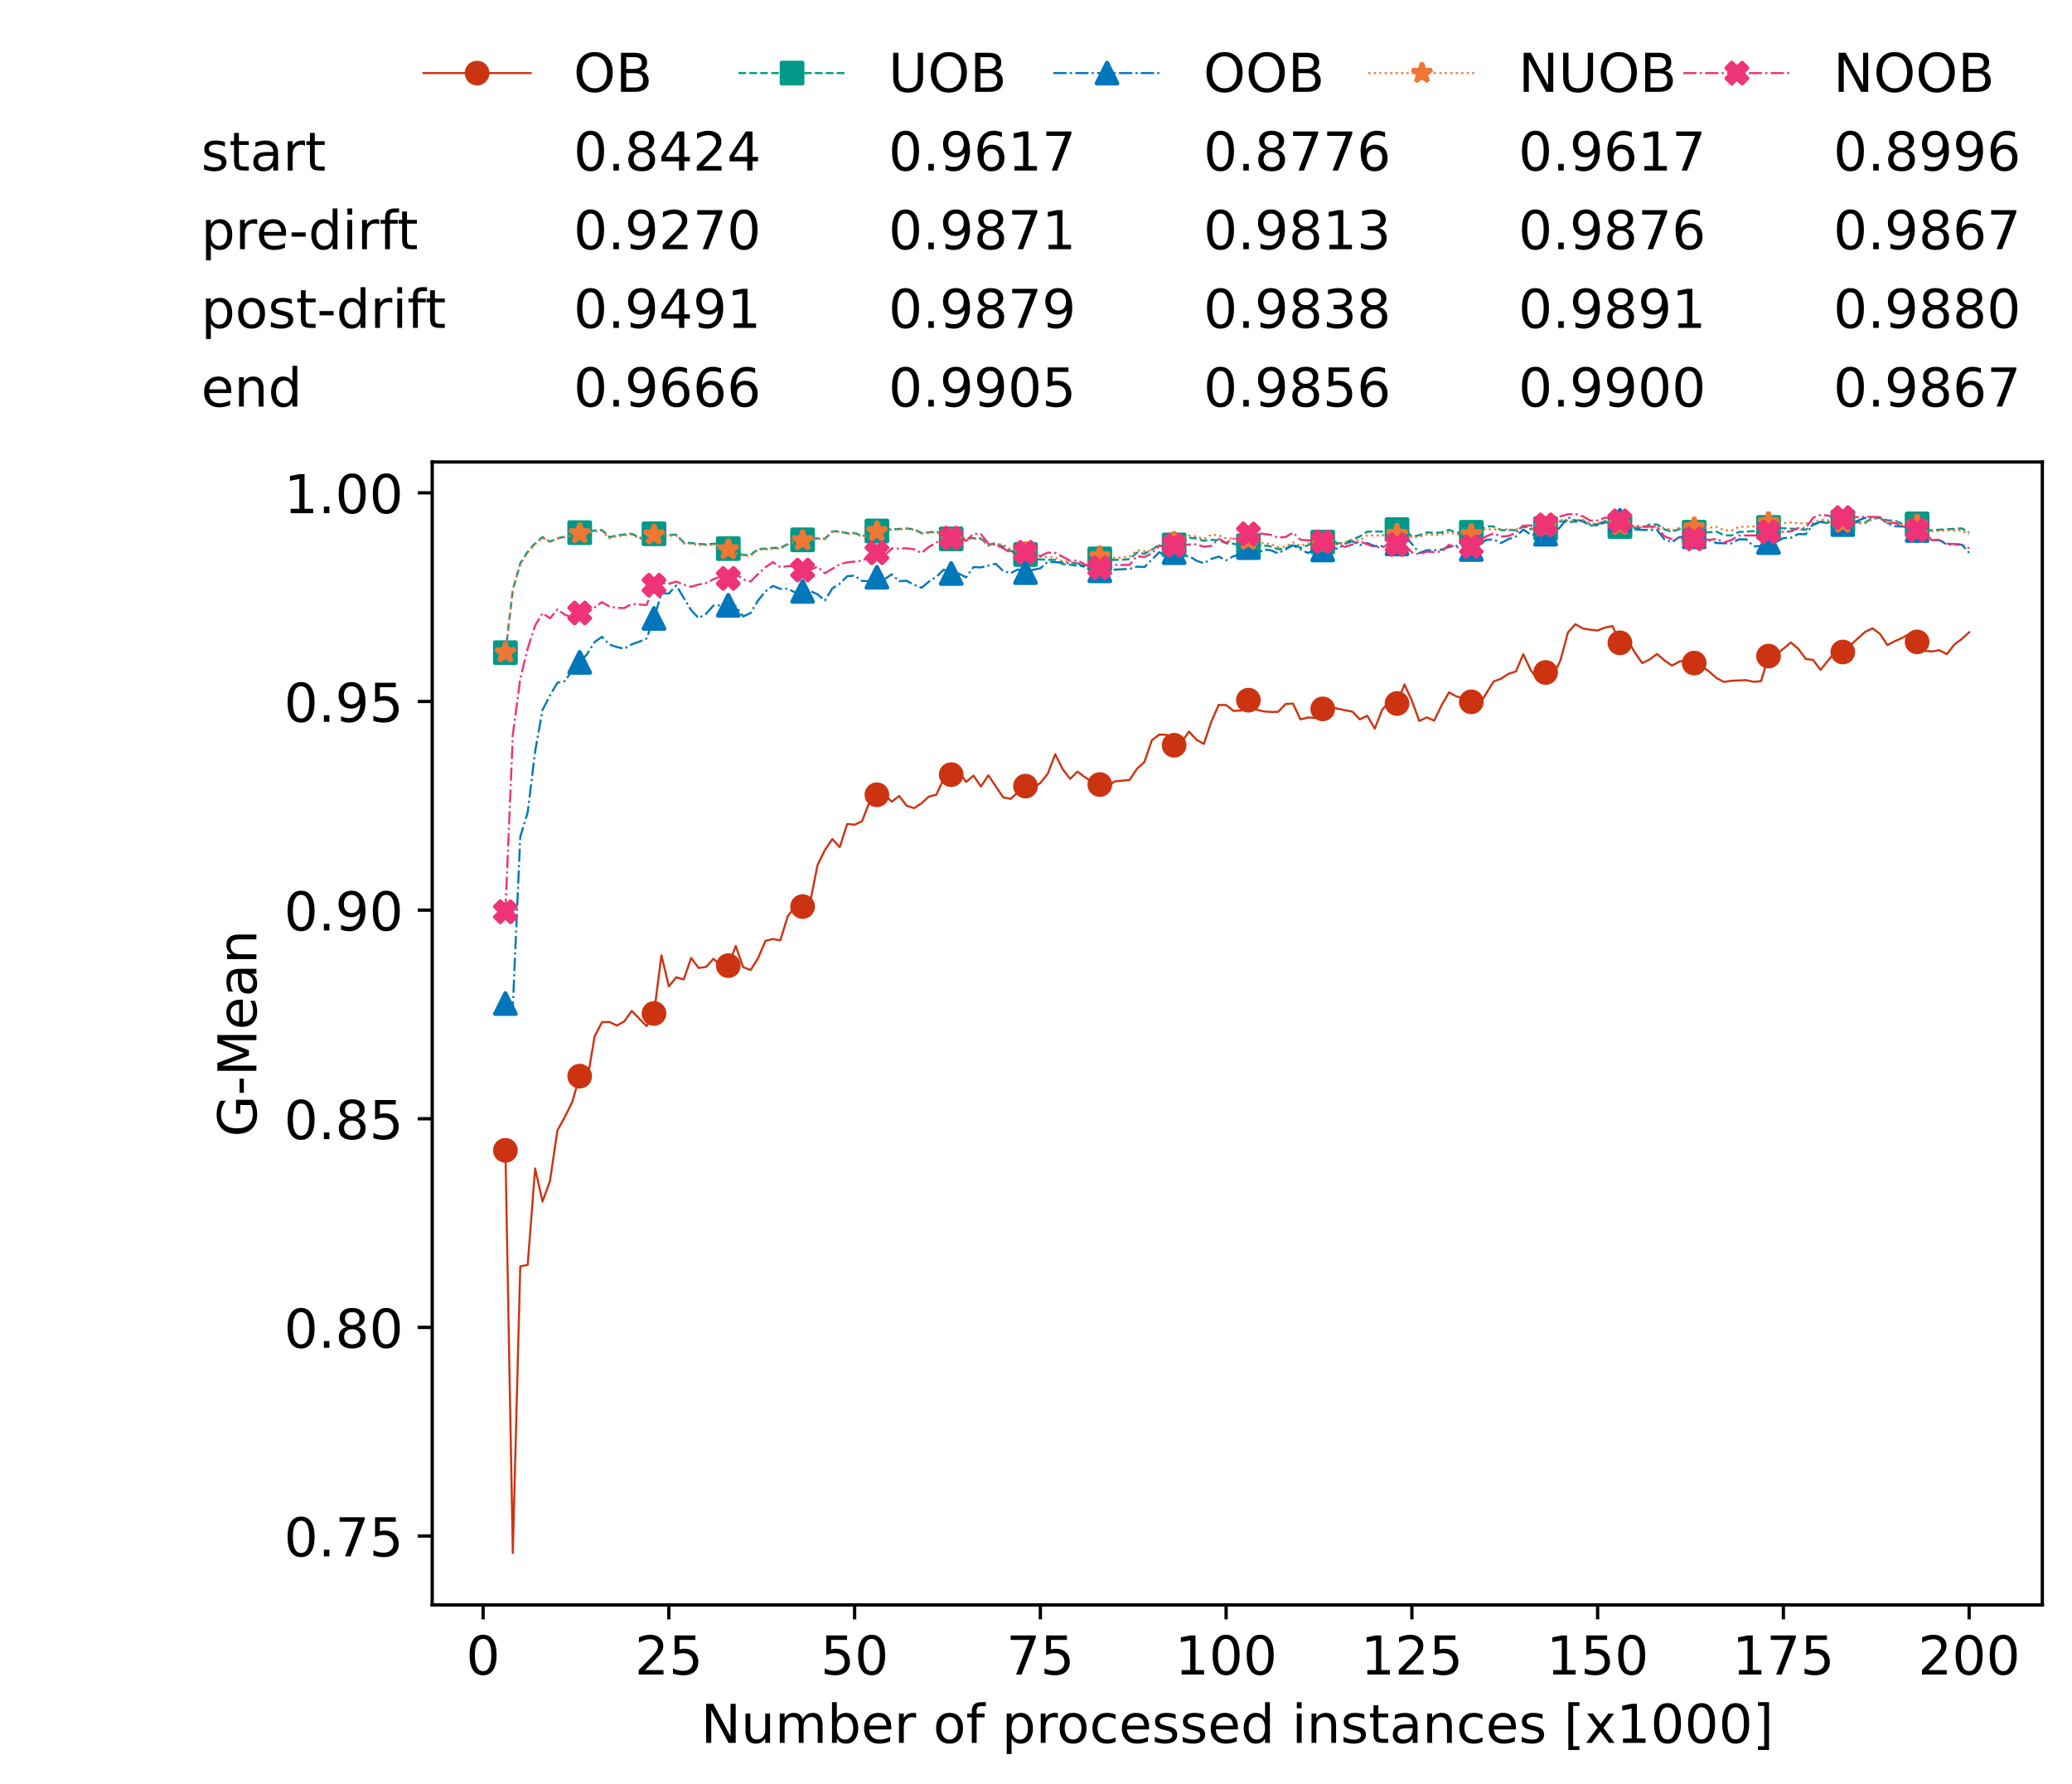 <?xml version="1.0" encoding="utf-8" standalone="no"?>
<!DOCTYPE svg PUBLIC "-//W3C//DTD SVG 1.1//EN"
  "http://www.w3.org/Graphics/SVG/1.1/DTD/svg11.dtd">
<!-- Created with matplotlib (https://matplotlib.org/) -->
<svg height="432.615pt" version="1.1" viewBox="0 0 502.65 432.615" width="502.65pt" xmlns="http://www.w3.org/2000/svg" xmlns:xlink="http://www.w3.org/1999/xlink">
 <defs>
  <style type="text/css">*{stroke-linecap:butt;stroke-linejoin:round;}</style>
 </defs>
 <g id="figure_1">
  <g id="patch_1">
   <path d="M 0 432.615 
L 502.65 432.615 
L 502.65 0 
L 0 0 
z
" style="fill:#ffffff;"/>
  </g>
  <g id="axes_1">
   <g id="patch_2">
    <path d="M 104.85 389.252 
L 495.45 389.252 
L 495.45 112.052 
L 104.85 112.052 
z
" style="fill:#ffffff;"/>
   </g>
   <g id="matplotlib.axis_1">
    <g id="xtick_1">
     <g id="line2d_1">
      <defs>
       <path d="M 0 0 
L 0 3.5 
" id="m9517179542" style="stroke:#000000;stroke-width:0.8;"/>
      </defs>
      <g>
       <use style="stroke:#000000;stroke-width:0.8;" x="117.197" xlink:href="#m9517179542" y="389.252"/>
      </g>
     </g>
     <g id="text_1">
      <!-- 0 -->
      <g transform="translate(113.061 406.13)scale(0.13 -0.13)">
       <defs>
        <path d="M 31.781 66.406 
Q 24.172 66.406 20.328 58.906 
Q 16.5 51.422 16.5 36.375 
Q 16.5 21.391 20.328 13.891 
Q 24.172 6.391 31.781 6.391 
Q 39.453 6.391 43.281 13.891 
Q 47.125 21.391 47.125 36.375 
Q 47.125 51.422 43.281 58.906 
Q 39.453 66.406 31.781 66.406 
z
M 31.781 74.219 
Q 44.047 74.219 50.516 64.516 
Q 56.984 54.828 56.984 36.375 
Q 56.984 17.969 50.516 8.266 
Q 44.047 -1.422 31.781 -1.422 
Q 19.531 -1.422 13.062 8.266 
Q 6.594 17.969 6.594 36.375 
Q 6.594 54.828 13.062 64.516 
Q 19.531 74.219 31.781 74.219 
z
" id="DejaVuSans-48"/>
       </defs>
       <use xlink:href="#DejaVuSans-48"/>
      </g>
     </g>
    </g>
    <g id="xtick_2">
     <g id="line2d_2">
      <g>
       <use style="stroke:#000000;stroke-width:0.8;" x="162.259" xlink:href="#m9517179542" y="389.252"/>
      </g>
     </g>
     <g id="text_2">
      <!-- 25 -->
      <g transform="translate(153.988 406.13)scale(0.13 -0.13)">
       <defs>
        <path d="M 19.188 8.297 
L 53.609 8.297 
L 53.609 0 
L 7.328 0 
L 7.328 8.297 
Q 12.938 14.109 22.625 23.891 
Q 32.328 33.688 34.812 36.531 
Q 39.547 41.844 41.422 45.531 
Q 43.312 49.219 43.312 52.781 
Q 43.312 58.594 39.234 62.25 
Q 35.156 65.922 28.609 65.922 
Q 23.969 65.922 18.812 64.312 
Q 13.672 62.703 7.812 59.422 
L 7.812 69.391 
Q 13.766 71.781 18.938 73 
Q 24.125 74.219 28.422 74.219 
Q 39.75 74.219 46.484 68.547 
Q 53.219 62.891 53.219 53.422 
Q 53.219 48.922 51.531 44.891 
Q 49.859 40.875 45.406 35.406 
Q 44.188 33.984 37.641 27.219 
Q 31.109 20.453 19.188 8.297 
z
" id="DejaVuSans-50"/>
        <path d="M 10.797 72.906 
L 49.516 72.906 
L 49.516 64.594 
L 19.828 64.594 
L 19.828 46.734 
Q 21.969 47.469 24.109 47.828 
Q 26.266 48.188 28.422 48.188 
Q 40.625 48.188 47.75 41.5 
Q 54.891 34.812 54.891 23.391 
Q 54.891 11.625 47.562 5.094 
Q 40.234 -1.422 26.906 -1.422 
Q 22.312 -1.422 17.547 -0.641 
Q 12.797 0.141 7.719 1.703 
L 7.719 11.625 
Q 12.109 9.234 16.797 8.062 
Q 21.484 6.891 26.703 6.891 
Q 35.156 6.891 40.078 11.328 
Q 45.016 15.766 45.016 23.391 
Q 45.016 31 40.078 35.438 
Q 35.156 39.891 26.703 39.891 
Q 22.75 39.891 18.812 39.016 
Q 14.891 38.141 10.797 36.281 
z
" id="DejaVuSans-53"/>
       </defs>
       <use xlink:href="#DejaVuSans-50"/>
       <use x="63.623" xlink:href="#DejaVuSans-53"/>
      </g>
     </g>
    </g>
    <g id="xtick_3">
     <g id="line2d_3">
      <g>
       <use style="stroke:#000000;stroke-width:0.8;" x="207.322" xlink:href="#m9517179542" y="389.252"/>
      </g>
     </g>
     <g id="text_3">
      <!-- 50 -->
      <g transform="translate(199.05 406.13)scale(0.13 -0.13)">
       <use xlink:href="#DejaVuSans-53"/>
       <use x="63.623" xlink:href="#DejaVuSans-48"/>
      </g>
     </g>
    </g>
    <g id="xtick_4">
     <g id="line2d_4">
      <g>
       <use style="stroke:#000000;stroke-width:0.8;" x="252.384" xlink:href="#m9517179542" y="389.252"/>
      </g>
     </g>
     <g id="text_4">
      <!-- 75 -->
      <g transform="translate(244.113 406.13)scale(0.13 -0.13)">
       <defs>
        <path d="M 8.203 72.906 
L 55.078 72.906 
L 55.078 68.703 
L 28.609 0 
L 18.312 0 
L 43.219 64.594 
L 8.203 64.594 
z
" id="DejaVuSans-55"/>
       </defs>
       <use xlink:href="#DejaVuSans-55"/>
       <use x="63.623" xlink:href="#DejaVuSans-53"/>
      </g>
     </g>
    </g>
    <g id="xtick_5">
     <g id="line2d_5">
      <g>
       <use style="stroke:#000000;stroke-width:0.8;" x="297.446" xlink:href="#m9517179542" y="389.252"/>
      </g>
     </g>
     <g id="text_5">
      <!-- 100 -->
      <g transform="translate(285.039 406.13)scale(0.13 -0.13)">
       <defs>
        <path d="M 12.406 8.297 
L 28.516 8.297 
L 28.516 63.922 
L 10.984 60.406 
L 10.984 69.391 
L 28.422 72.906 
L 38.281 72.906 
L 38.281 8.297 
L 54.391 8.297 
L 54.391 0 
L 12.406 0 
z
" id="DejaVuSans-49"/>
       </defs>
       <use xlink:href="#DejaVuSans-49"/>
       <use x="63.623" xlink:href="#DejaVuSans-48"/>
       <use x="127.246" xlink:href="#DejaVuSans-48"/>
      </g>
     </g>
    </g>
    <g id="xtick_6">
     <g id="line2d_6">
      <g>
       <use style="stroke:#000000;stroke-width:0.8;" x="342.509" xlink:href="#m9517179542" y="389.252"/>
      </g>
     </g>
     <g id="text_6">
      <!-- 125 -->
      <g transform="translate(330.102 406.13)scale(0.13 -0.13)">
       <use xlink:href="#DejaVuSans-49"/>
       <use x="63.623" xlink:href="#DejaVuSans-50"/>
       <use x="127.246" xlink:href="#DejaVuSans-53"/>
      </g>
     </g>
    </g>
    <g id="xtick_7">
     <g id="line2d_7">
      <g>
       <use style="stroke:#000000;stroke-width:0.8;" x="387.571" xlink:href="#m9517179542" y="389.252"/>
      </g>
     </g>
     <g id="text_7">
      <!-- 150 -->
      <g transform="translate(375.164 406.13)scale(0.13 -0.13)">
       <use xlink:href="#DejaVuSans-49"/>
       <use x="63.623" xlink:href="#DejaVuSans-53"/>
       <use x="127.246" xlink:href="#DejaVuSans-48"/>
      </g>
     </g>
    </g>
    <g id="xtick_8">
     <g id="line2d_8">
      <g>
       <use style="stroke:#000000;stroke-width:0.8;" x="432.633" xlink:href="#m9517179542" y="389.252"/>
      </g>
     </g>
     <g id="text_8">
      <!-- 175 -->
      <g transform="translate(420.226 406.13)scale(0.13 -0.13)">
       <use xlink:href="#DejaVuSans-49"/>
       <use x="63.623" xlink:href="#DejaVuSans-55"/>
       <use x="127.246" xlink:href="#DejaVuSans-53"/>
      </g>
     </g>
    </g>
    <g id="xtick_9">
     <g id="line2d_9">
      <g>
       <use style="stroke:#000000;stroke-width:0.8;" x="477.695" xlink:href="#m9517179542" y="389.252"/>
      </g>
     </g>
     <g id="text_9">
      <!-- 200 -->
      <g transform="translate(465.289 406.13)scale(0.13 -0.13)">
       <use xlink:href="#DejaVuSans-50"/>
       <use x="63.623" xlink:href="#DejaVuSans-48"/>
       <use x="127.246" xlink:href="#DejaVuSans-48"/>
      </g>
     </g>
    </g>
    <g id="text_10">
     <!-- Number of processed instances [x1000] -->
     <g transform="translate(170.025 422.711)scale(0.13 -0.13)">
      <defs>
       <path d="M 9.812 72.906 
L 23.094 72.906 
L 55.422 11.922 
L 55.422 72.906 
L 64.984 72.906 
L 64.984 0 
L 51.703 0 
L 19.391 60.984 
L 19.391 0 
L 9.812 0 
z
" id="DejaVuSans-78"/>
       <path d="M 8.5 21.578 
L 8.5 54.688 
L 17.484 54.688 
L 17.484 21.922 
Q 17.484 14.156 20.5 10.266 
Q 23.531 6.391 29.594 6.391 
Q 36.859 6.391 41.078 11.031 
Q 45.312 15.672 45.312 23.688 
L 45.312 54.688 
L 54.297 54.688 
L 54.297 0 
L 45.312 0 
L 45.312 8.406 
Q 42.047 3.422 37.719 1 
Q 33.406 -1.422 27.688 -1.422 
Q 18.266 -1.422 13.375 4.438 
Q 8.5 10.297 8.5 21.578 
z
M 31.109 56 
z
" id="DejaVuSans-117"/>
       <path d="M 52 44.188 
Q 55.375 50.25 60.062 53.125 
Q 64.75 56 71.094 56 
Q 79.641 56 84.281 50.016 
Q 88.922 44.047 88.922 33.016 
L 88.922 0 
L 79.891 0 
L 79.891 32.719 
Q 79.891 40.578 77.094 44.375 
Q 74.312 48.188 68.609 48.188 
Q 61.625 48.188 57.562 43.547 
Q 53.516 38.922 53.516 30.906 
L 53.516 0 
L 44.484 0 
L 44.484 32.719 
Q 44.484 40.625 41.703 44.406 
Q 38.922 48.188 33.109 48.188 
Q 26.219 48.188 22.156 43.531 
Q 18.109 38.875 18.109 30.906 
L 18.109 0 
L 9.078 0 
L 9.078 54.688 
L 18.109 54.688 
L 18.109 46.188 
Q 21.188 51.219 25.484 53.609 
Q 29.781 56 35.688 56 
Q 41.656 56 45.828 52.969 
Q 50 49.953 52 44.188 
z
" id="DejaVuSans-109"/>
       <path d="M 48.688 27.297 
Q 48.688 37.203 44.609 42.844 
Q 40.531 48.484 33.406 48.484 
Q 26.266 48.484 22.188 42.844 
Q 18.109 37.203 18.109 27.297 
Q 18.109 17.391 22.188 11.75 
Q 26.266 6.109 33.406 6.109 
Q 40.531 6.109 44.609 11.75 
Q 48.688 17.391 48.688 27.297 
z
M 18.109 46.391 
Q 20.953 51.266 25.266 53.625 
Q 29.594 56 35.594 56 
Q 45.562 56 51.781 48.094 
Q 58.016 40.188 58.016 27.297 
Q 58.016 14.406 51.781 6.484 
Q 45.562 -1.422 35.594 -1.422 
Q 29.594 -1.422 25.266 0.953 
Q 20.953 3.328 18.109 8.203 
L 18.109 0 
L 9.078 0 
L 9.078 75.984 
L 18.109 75.984 
z
" id="DejaVuSans-98"/>
       <path d="M 56.203 29.594 
L 56.203 25.203 
L 14.891 25.203 
Q 15.484 15.922 20.484 11.062 
Q 25.484 6.203 34.422 6.203 
Q 39.594 6.203 44.453 7.469 
Q 49.312 8.734 54.109 11.281 
L 54.109 2.781 
Q 49.266 0.734 44.188 -0.344 
Q 39.109 -1.422 33.891 -1.422 
Q 20.797 -1.422 13.156 6.188 
Q 5.516 13.812 5.516 26.812 
Q 5.516 40.234 12.766 48.109 
Q 20.016 56 32.328 56 
Q 43.359 56 49.781 48.891 
Q 56.203 41.797 56.203 29.594 
z
M 47.219 32.234 
Q 47.125 39.594 43.094 43.984 
Q 39.062 48.391 32.422 48.391 
Q 24.906 48.391 20.391 44.141 
Q 15.875 39.891 15.188 32.172 
z
" id="DejaVuSans-101"/>
       <path d="M 41.109 46.297 
Q 39.594 47.172 37.812 47.578 
Q 36.031 48 33.891 48 
Q 26.266 48 22.188 43.047 
Q 18.109 38.094 18.109 28.812 
L 18.109 0 
L 9.078 0 
L 9.078 54.688 
L 18.109 54.688 
L 18.109 46.188 
Q 20.953 51.172 25.484 53.578 
Q 30.031 56 36.531 56 
Q 37.453 56 38.578 55.875 
Q 39.703 55.766 41.062 55.516 
z
" id="DejaVuSans-114"/>
       <path id="DejaVuSans-32"/>
       <path d="M 30.609 48.391 
Q 23.391 48.391 19.188 42.75 
Q 14.984 37.109 14.984 27.297 
Q 14.984 17.484 19.156 11.844 
Q 23.344 6.203 30.609 6.203 
Q 37.797 6.203 41.984 11.859 
Q 46.188 17.531 46.188 27.297 
Q 46.188 37.016 41.984 42.703 
Q 37.797 48.391 30.609 48.391 
z
M 30.609 56 
Q 42.328 56 49.016 48.375 
Q 55.719 40.766 55.719 27.297 
Q 55.719 13.875 49.016 6.219 
Q 42.328 -1.422 30.609 -1.422 
Q 18.844 -1.422 12.172 6.219 
Q 5.516 13.875 5.516 27.297 
Q 5.516 40.766 12.172 48.375 
Q 18.844 56 30.609 56 
z
" id="DejaVuSans-111"/>
       <path d="M 37.109 75.984 
L 37.109 68.5 
L 28.516 68.5 
Q 23.688 68.5 21.797 66.547 
Q 19.922 64.594 19.922 59.516 
L 19.922 54.688 
L 34.719 54.688 
L 34.719 47.703 
L 19.922 47.703 
L 19.922 0 
L 10.891 0 
L 10.891 47.703 
L 2.297 47.703 
L 2.297 54.688 
L 10.891 54.688 
L 10.891 58.5 
Q 10.891 67.625 15.141 71.797 
Q 19.391 75.984 28.609 75.984 
z
" id="DejaVuSans-102"/>
       <path d="M 18.109 8.203 
L 18.109 -20.797 
L 9.078 -20.797 
L 9.078 54.688 
L 18.109 54.688 
L 18.109 46.391 
Q 20.953 51.266 25.266 53.625 
Q 29.594 56 35.594 56 
Q 45.562 56 51.781 48.094 
Q 58.016 40.188 58.016 27.297 
Q 58.016 14.406 51.781 6.484 
Q 45.562 -1.422 35.594 -1.422 
Q 29.594 -1.422 25.266 0.953 
Q 20.953 3.328 18.109 8.203 
z
M 48.688 27.297 
Q 48.688 37.203 44.609 42.844 
Q 40.531 48.484 33.406 48.484 
Q 26.266 48.484 22.188 42.844 
Q 18.109 37.203 18.109 27.297 
Q 18.109 17.391 22.188 11.75 
Q 26.266 6.109 33.406 6.109 
Q 40.531 6.109 44.609 11.75 
Q 48.688 17.391 48.688 27.297 
z
" id="DejaVuSans-112"/>
       <path d="M 48.781 52.594 
L 48.781 44.188 
Q 44.969 46.297 41.141 47.344 
Q 37.312 48.391 33.406 48.391 
Q 24.656 48.391 19.812 42.844 
Q 14.984 37.312 14.984 27.297 
Q 14.984 17.281 19.812 11.734 
Q 24.656 6.203 33.406 6.203 
Q 37.312 6.203 41.141 7.25 
Q 44.969 8.297 48.781 10.406 
L 48.781 2.094 
Q 45.016 0.344 40.984 -0.531 
Q 36.969 -1.422 32.422 -1.422 
Q 20.062 -1.422 12.781 6.344 
Q 5.516 14.109 5.516 27.297 
Q 5.516 40.672 12.859 48.328 
Q 20.219 56 33.016 56 
Q 37.156 56 41.109 55.141 
Q 45.062 54.297 48.781 52.594 
z
" id="DejaVuSans-99"/>
       <path d="M 44.281 53.078 
L 44.281 44.578 
Q 40.484 46.531 36.375 47.5 
Q 32.281 48.484 27.875 48.484 
Q 21.188 48.484 17.844 46.438 
Q 14.5 44.391 14.5 40.281 
Q 14.5 37.156 16.891 35.375 
Q 19.281 33.594 26.516 31.984 
L 29.594 31.297 
Q 39.156 29.25 43.188 25.516 
Q 47.219 21.781 47.219 15.094 
Q 47.219 7.469 41.188 3.016 
Q 35.156 -1.422 24.609 -1.422 
Q 20.219 -1.422 15.453 -0.562 
Q 10.688 0.297 5.422 2 
L 5.422 11.281 
Q 10.406 8.688 15.234 7.391 
Q 20.062 6.109 24.812 6.109 
Q 31.156 6.109 34.562 8.281 
Q 37.984 10.453 37.984 14.406 
Q 37.984 18.062 35.516 20.016 
Q 33.062 21.969 24.703 23.781 
L 21.578 24.516 
Q 13.234 26.266 9.516 29.906 
Q 5.812 33.547 5.812 39.891 
Q 5.812 47.609 11.281 51.797 
Q 16.75 56 26.812 56 
Q 31.781 56 36.172 55.266 
Q 40.578 54.547 44.281 53.078 
z
" id="DejaVuSans-115"/>
       <path d="M 45.406 46.391 
L 45.406 75.984 
L 54.391 75.984 
L 54.391 0 
L 45.406 0 
L 45.406 8.203 
Q 42.578 3.328 38.25 0.953 
Q 33.938 -1.422 27.875 -1.422 
Q 17.969 -1.422 11.734 6.484 
Q 5.516 14.406 5.516 27.297 
Q 5.516 40.188 11.734 48.094 
Q 17.969 56 27.875 56 
Q 33.938 56 38.25 53.625 
Q 42.578 51.266 45.406 46.391 
z
M 14.797 27.297 
Q 14.797 17.391 18.875 11.75 
Q 22.953 6.109 30.078 6.109 
Q 37.203 6.109 41.297 11.75 
Q 45.406 17.391 45.406 27.297 
Q 45.406 37.203 41.297 42.844 
Q 37.203 48.484 30.078 48.484 
Q 22.953 48.484 18.875 42.844 
Q 14.797 37.203 14.797 27.297 
z
" id="DejaVuSans-100"/>
       <path d="M 9.422 54.688 
L 18.406 54.688 
L 18.406 0 
L 9.422 0 
z
M 9.422 75.984 
L 18.406 75.984 
L 18.406 64.594 
L 9.422 64.594 
z
" id="DejaVuSans-105"/>
       <path d="M 54.891 33.016 
L 54.891 0 
L 45.906 0 
L 45.906 32.719 
Q 45.906 40.484 42.875 44.328 
Q 39.844 48.188 33.797 48.188 
Q 26.516 48.188 22.312 43.547 
Q 18.109 38.922 18.109 30.906 
L 18.109 0 
L 9.078 0 
L 9.078 54.688 
L 18.109 54.688 
L 18.109 46.188 
Q 21.344 51.125 25.703 53.562 
Q 30.078 56 35.797 56 
Q 45.219 56 50.047 50.172 
Q 54.891 44.344 54.891 33.016 
z
" id="DejaVuSans-110"/>
       <path d="M 18.312 70.219 
L 18.312 54.688 
L 36.812 54.688 
L 36.812 47.703 
L 18.312 47.703 
L 18.312 18.016 
Q 18.312 11.328 20.141 9.422 
Q 21.969 7.516 27.594 7.516 
L 36.812 7.516 
L 36.812 0 
L 27.594 0 
Q 17.188 0 13.234 3.875 
Q 9.281 7.766 9.281 18.016 
L 9.281 47.703 
L 2.688 47.703 
L 2.688 54.688 
L 9.281 54.688 
L 9.281 70.219 
z
" id="DejaVuSans-116"/>
       <path d="M 34.281 27.484 
Q 23.391 27.484 19.188 25 
Q 14.984 22.516 14.984 16.5 
Q 14.984 11.719 18.141 8.906 
Q 21.297 6.109 26.703 6.109 
Q 34.188 6.109 38.703 11.406 
Q 43.219 16.703 43.219 25.484 
L 43.219 27.484 
z
M 52.203 31.203 
L 52.203 0 
L 43.219 0 
L 43.219 8.297 
Q 40.141 3.328 35.547 0.953 
Q 30.953 -1.422 24.312 -1.422 
Q 15.922 -1.422 10.953 3.297 
Q 6 8.016 6 15.922 
Q 6 25.141 12.172 29.828 
Q 18.359 34.516 30.609 34.516 
L 43.219 34.516 
L 43.219 35.406 
Q 43.219 41.609 39.141 45 
Q 35.062 48.391 27.688 48.391 
Q 23 48.391 18.547 47.266 
Q 14.109 46.141 10.016 43.891 
L 10.016 52.203 
Q 14.938 54.109 19.578 55.047 
Q 24.219 56 28.609 56 
Q 40.484 56 46.344 49.844 
Q 52.203 43.703 52.203 31.203 
z
" id="DejaVuSans-97"/>
       <path d="M 8.594 75.984 
L 29.297 75.984 
L 29.297 69 
L 17.578 69 
L 17.578 -6.203 
L 29.297 -6.203 
L 29.297 -13.188 
L 8.594 -13.188 
z
" id="DejaVuSans-91"/>
       <path d="M 54.891 54.688 
L 35.109 28.078 
L 55.906 0 
L 45.312 0 
L 29.391 21.484 
L 13.484 0 
L 2.875 0 
L 24.125 28.609 
L 4.688 54.688 
L 15.281 54.688 
L 29.781 35.203 
L 44.281 54.688 
z
" id="DejaVuSans-120"/>
       <path d="M 30.422 75.984 
L 30.422 -13.188 
L 9.719 -13.188 
L 9.719 -6.203 
L 21.391 -6.203 
L 21.391 69 
L 9.719 69 
L 9.719 75.984 
z
" id="DejaVuSans-93"/>
      </defs>
      <use xlink:href="#DejaVuSans-78"/>
      <use x="74.805" xlink:href="#DejaVuSans-117"/>
      <use x="138.184" xlink:href="#DejaVuSans-109"/>
      <use x="235.596" xlink:href="#DejaVuSans-98"/>
      <use x="299.072" xlink:href="#DejaVuSans-101"/>
      <use x="360.596" xlink:href="#DejaVuSans-114"/>
      <use x="401.709" xlink:href="#DejaVuSans-32"/>
      <use x="433.496" xlink:href="#DejaVuSans-111"/>
      <use x="494.678" xlink:href="#DejaVuSans-102"/>
      <use x="529.883" xlink:href="#DejaVuSans-32"/>
      <use x="561.67" xlink:href="#DejaVuSans-112"/>
      <use x="625.146" xlink:href="#DejaVuSans-114"/>
      <use x="664.01" xlink:href="#DejaVuSans-111"/>
      <use x="725.191" xlink:href="#DejaVuSans-99"/>
      <use x="780.172" xlink:href="#DejaVuSans-101"/>
      <use x="841.695" xlink:href="#DejaVuSans-115"/>
      <use x="893.795" xlink:href="#DejaVuSans-115"/>
      <use x="945.895" xlink:href="#DejaVuSans-101"/>
      <use x="1007.418" xlink:href="#DejaVuSans-100"/>
      <use x="1070.895" xlink:href="#DejaVuSans-32"/>
      <use x="1102.682" xlink:href="#DejaVuSans-105"/>
      <use x="1130.465" xlink:href="#DejaVuSans-110"/>
      <use x="1193.844" xlink:href="#DejaVuSans-115"/>
      <use x="1245.943" xlink:href="#DejaVuSans-116"/>
      <use x="1285.152" xlink:href="#DejaVuSans-97"/>
      <use x="1346.432" xlink:href="#DejaVuSans-110"/>
      <use x="1409.811" xlink:href="#DejaVuSans-99"/>
      <use x="1464.791" xlink:href="#DejaVuSans-101"/>
      <use x="1526.314" xlink:href="#DejaVuSans-115"/>
      <use x="1578.414" xlink:href="#DejaVuSans-32"/>
      <use x="1610.201" xlink:href="#DejaVuSans-91"/>
      <use x="1649.215" xlink:href="#DejaVuSans-120"/>
      <use x="1708.395" xlink:href="#DejaVuSans-49"/>
      <use x="1772.018" xlink:href="#DejaVuSans-48"/>
      <use x="1835.641" xlink:href="#DejaVuSans-48"/>
      <use x="1899.264" xlink:href="#DejaVuSans-48"/>
      <use x="1962.887" xlink:href="#DejaVuSans-93"/>
     </g>
    </g>
   </g>
   <g id="matplotlib.axis_2">
    <g id="ytick_1">
     <g id="line2d_10">
      <defs>
       <path d="M 0 0 
L -3.5 0 
" id="m9fe4631141" style="stroke:#000000;stroke-width:0.8;"/>
      </defs>
      <g>
       <use style="stroke:#000000;stroke-width:0.8;" x="104.85" xlink:href="#m9fe4631141" y="372.535"/>
      </g>
     </g>
     <g id="text_11">
      <!-- 0.75 -->
      <g transform="translate(68.905 377.474)scale(0.13 -0.13)">
       <defs>
        <path d="M 10.688 12.406 
L 21 12.406 
L 21 0 
L 10.688 0 
z
" id="DejaVuSans-46"/>
       </defs>
       <use xlink:href="#DejaVuSans-48"/>
       <use x="63.623" xlink:href="#DejaVuSans-46"/>
       <use x="95.41" xlink:href="#DejaVuSans-55"/>
       <use x="159.033" xlink:href="#DejaVuSans-53"/>
      </g>
     </g>
    </g>
    <g id="ytick_2">
     <g id="line2d_11">
      <g>
       <use style="stroke:#000000;stroke-width:0.8;" x="104.85" xlink:href="#m9fe4631141" y="321.934"/>
      </g>
     </g>
     <g id="text_12">
      <!-- 0.80 -->
      <g transform="translate(68.905 326.873)scale(0.13 -0.13)">
       <defs>
        <path d="M 31.781 34.625 
Q 24.75 34.625 20.719 30.859 
Q 16.703 27.094 16.703 20.516 
Q 16.703 13.922 20.719 10.156 
Q 24.75 6.391 31.781 6.391 
Q 38.812 6.391 42.859 10.172 
Q 46.922 13.969 46.922 20.516 
Q 46.922 27.094 42.891 30.859 
Q 38.875 34.625 31.781 34.625 
z
M 21.922 38.812 
Q 15.578 40.375 12.031 44.719 
Q 8.5 49.078 8.5 55.328 
Q 8.5 64.062 14.719 69.141 
Q 20.953 74.219 31.781 74.219 
Q 42.672 74.219 48.875 69.141 
Q 55.078 64.062 55.078 55.328 
Q 55.078 49.078 51.531 44.719 
Q 48 40.375 41.703 38.812 
Q 48.828 37.156 52.797 32.312 
Q 56.781 27.484 56.781 20.516 
Q 56.781 9.906 50.312 4.234 
Q 43.844 -1.422 31.781 -1.422 
Q 19.734 -1.422 13.25 4.234 
Q 6.781 9.906 6.781 20.516 
Q 6.781 27.484 10.781 32.312 
Q 14.797 37.156 21.922 38.812 
z
M 18.312 54.391 
Q 18.312 48.734 21.844 45.562 
Q 25.391 42.391 31.781 42.391 
Q 38.141 42.391 41.719 45.562 
Q 45.312 48.734 45.312 54.391 
Q 45.312 60.062 41.719 63.234 
Q 38.141 66.406 31.781 66.406 
Q 25.391 66.406 21.844 63.234 
Q 18.312 60.062 18.312 54.391 
z
" id="DejaVuSans-56"/>
       </defs>
       <use xlink:href="#DejaVuSans-48"/>
       <use x="63.623" xlink:href="#DejaVuSans-46"/>
       <use x="95.41" xlink:href="#DejaVuSans-56"/>
       <use x="159.033" xlink:href="#DejaVuSans-48"/>
      </g>
     </g>
    </g>
    <g id="ytick_3">
     <g id="line2d_12">
      <g>
       <use style="stroke:#000000;stroke-width:0.8;" x="104.85" xlink:href="#m9fe4631141" y="271.334"/>
      </g>
     </g>
     <g id="text_13">
      <!-- 0.85 -->
      <g transform="translate(68.905 276.273)scale(0.13 -0.13)">
       <use xlink:href="#DejaVuSans-48"/>
       <use x="63.623" xlink:href="#DejaVuSans-46"/>
       <use x="95.41" xlink:href="#DejaVuSans-56"/>
       <use x="159.033" xlink:href="#DejaVuSans-53"/>
      </g>
     </g>
    </g>
    <g id="ytick_4">
     <g id="line2d_13">
      <g>
       <use style="stroke:#000000;stroke-width:0.8;" x="104.85" xlink:href="#m9fe4631141" y="220.733"/>
      </g>
     </g>
     <g id="text_14">
      <!-- 0.90 -->
      <g transform="translate(68.905 225.672)scale(0.13 -0.13)">
       <defs>
        <path d="M 10.984 1.516 
L 10.984 10.5 
Q 14.703 8.734 18.5 7.812 
Q 22.312 6.891 25.984 6.891 
Q 35.75 6.891 40.891 13.453 
Q 46.047 20.016 46.781 33.406 
Q 43.953 29.203 39.594 26.953 
Q 35.25 24.703 29.984 24.703 
Q 19.047 24.703 12.672 31.312 
Q 6.297 37.938 6.297 49.422 
Q 6.297 60.641 12.938 67.422 
Q 19.578 74.219 30.609 74.219 
Q 43.266 74.219 49.922 64.516 
Q 56.594 54.828 56.594 36.375 
Q 56.594 19.141 48.406 8.859 
Q 40.234 -1.422 26.422 -1.422 
Q 22.703 -1.422 18.891 -0.688 
Q 15.094 0.047 10.984 1.516 
z
M 30.609 32.422 
Q 37.25 32.422 41.125 36.953 
Q 45.016 41.5 45.016 49.422 
Q 45.016 57.281 41.125 61.844 
Q 37.25 66.406 30.609 66.406 
Q 23.969 66.406 20.094 61.844 
Q 16.219 57.281 16.219 49.422 
Q 16.219 41.5 20.094 36.953 
Q 23.969 32.422 30.609 32.422 
z
" id="DejaVuSans-57"/>
       </defs>
       <use xlink:href="#DejaVuSans-48"/>
       <use x="63.623" xlink:href="#DejaVuSans-46"/>
       <use x="95.41" xlink:href="#DejaVuSans-57"/>
       <use x="159.033" xlink:href="#DejaVuSans-48"/>
      </g>
     </g>
    </g>
    <g id="ytick_5">
     <g id="line2d_14">
      <g>
       <use style="stroke:#000000;stroke-width:0.8;" x="104.85" xlink:href="#m9fe4631141" y="170.132"/>
      </g>
     </g>
     <g id="text_15">
      <!-- 0.95 -->
      <g transform="translate(68.905 175.071)scale(0.13 -0.13)">
       <use xlink:href="#DejaVuSans-48"/>
       <use x="63.623" xlink:href="#DejaVuSans-46"/>
       <use x="95.41" xlink:href="#DejaVuSans-57"/>
       <use x="159.033" xlink:href="#DejaVuSans-53"/>
      </g>
     </g>
    </g>
    <g id="ytick_6">
     <g id="line2d_15">
      <g>
       <use style="stroke:#000000;stroke-width:0.8;" x="104.85" xlink:href="#m9fe4631141" y="119.531"/>
      </g>
     </g>
     <g id="text_16">
      <!-- 1.00 -->
      <g transform="translate(68.905 124.47)scale(0.13 -0.13)">
       <use xlink:href="#DejaVuSans-49"/>
       <use x="63.623" xlink:href="#DejaVuSans-46"/>
       <use x="95.41" xlink:href="#DejaVuSans-48"/>
       <use x="159.033" xlink:href="#DejaVuSans-48"/>
      </g>
     </g>
    </g>
    <g id="text_17">
     <!-- G-Mean -->
     <g transform="translate(62.201 275.744)rotate(-90)scale(0.13 -0.13)">
      <defs>
       <path d="M 59.516 10.406 
L 59.516 29.984 
L 43.406 29.984 
L 43.406 38.094 
L 69.281 38.094 
L 69.281 6.781 
Q 63.578 2.734 56.688 0.656 
Q 49.812 -1.422 42 -1.422 
Q 24.906 -1.422 15.25 8.562 
Q 5.609 18.562 5.609 36.375 
Q 5.609 54.25 15.25 64.234 
Q 24.906 74.219 42 74.219 
Q 49.125 74.219 55.547 72.453 
Q 61.969 70.703 67.391 67.281 
L 67.391 56.781 
Q 61.922 61.422 55.766 63.766 
Q 49.609 66.109 42.828 66.109 
Q 29.438 66.109 22.719 58.641 
Q 16.016 51.172 16.016 36.375 
Q 16.016 21.625 22.719 14.156 
Q 29.438 6.688 42.828 6.688 
Q 48.047 6.688 52.141 7.594 
Q 56.25 8.5 59.516 10.406 
z
" id="DejaVuSans-71"/>
       <path d="M 4.891 31.391 
L 31.203 31.391 
L 31.203 23.391 
L 4.891 23.391 
z
" id="DejaVuSans-45"/>
       <path d="M 9.812 72.906 
L 24.516 72.906 
L 43.109 23.297 
L 61.812 72.906 
L 76.516 72.906 
L 76.516 0 
L 66.891 0 
L 66.891 64.016 
L 48.094 14.016 
L 38.188 14.016 
L 19.391 64.016 
L 19.391 0 
L 9.812 0 
z
" id="DejaVuSans-77"/>
      </defs>
      <use xlink:href="#DejaVuSans-71"/>
      <use x="77.49" xlink:href="#DejaVuSans-45"/>
      <use x="113.574" xlink:href="#DejaVuSans-77"/>
      <use x="199.854" xlink:href="#DejaVuSans-101"/>
      <use x="261.377" xlink:href="#DejaVuSans-97"/>
      <use x="322.656" xlink:href="#DejaVuSans-110"/>
     </g>
    </g>
   </g>
   <g id="line2d_16"/>
   <g id="line2d_17"/>
   <g id="line2d_18"/>
   <g id="line2d_19"/>
   <g id="line2d_20"/>
   <g id="line2d_21">
    <path clip-path="url(#pb9c43013c5)" d="M 122.605 279.001 
L 124.407 376.652 
L 126.21 307.147 
L 128.012 306.776 
L 129.815 283.4 
L 131.617 291.413 
L 133.419 286.424 
L 135.222 274.161 
L 137.024 270.906 
L 138.827 267.264 
L 140.629 261.009 
L 142.432 262.278 
L 144.234 251.377 
L 146.037 247.915 
L 147.839 247.855 
L 149.642 248.735 
L 151.444 247.725 
L 153.247 245.182 
L 156.852 248.871 
L 158.654 245.799 
L 160.457 231.704 
L 162.259 239.23 
L 164.062 237.019 
L 165.864 237.556 
L 167.667 232.324 
L 169.469 234.761 
L 171.272 234.528 
L 173.074 232.545 
L 174.877 234.098 
L 176.679 234.207 
L 178.482 229.429 
L 180.284 234.561 
L 182.087 235.27 
L 183.889 232.414 
L 185.692 228.187 
L 187.494 227.746 
L 189.297 228.057 
L 191.099 222.228 
L 192.902 219.848 
L 194.704 219.872 
L 196.507 219.016 
L 198.309 209.855 
L 200.112 206.162 
L 201.914 203.493 
L 203.717 205.473 
L 205.519 199.833 
L 207.322 200.028 
L 209.124 199.191 
L 210.927 194.475 
L 212.729 192.754 
L 214.532 192.64 
L 216.334 194.446 
L 218.137 193.062 
L 219.939 195.42 
L 221.742 196.001 
L 223.544 194.832 
L 225.347 193.185 
L 227.149 192.736 
L 228.952 188.857 
L 232.557 186.918 
L 234.359 189.639 
L 236.162 188.103 
L 237.964 190.756 
L 239.767 188.047 
L 243.372 193.391 
L 245.174 193.747 
L 246.976 192.124 
L 248.779 190.666 
L 250.581 191.1 
L 252.384 189.89 
L 254.186 187.635 
L 255.989 182.927 
L 257.791 186.55 
L 259.594 188.9 
L 261.396 187.136 
L 263.199 188.517 
L 265.001 189.634 
L 268.606 190.857 
L 270.409 189.509 
L 274.014 189.171 
L 275.816 186.444 
L 277.619 184.811 
L 279.421 179.536 
L 281.224 178.17 
L 283.026 178.215 
L 284.829 180.754 
L 286.631 180.048 
L 288.434 177.412 
L 290.236 179.384 
L 292.039 180.434 
L 293.841 175.052 
L 295.644 170.964 
L 297.446 171.001 
L 299.249 172.411 
L 301.051 172.322 
L 302.854 169.821 
L 304.656 172.056 
L 306.459 172.532 
L 308.261 172.668 
L 310.064 172.644 
L 311.866 170.76 
L 313.669 170.63 
L 315.471 174.486 
L 317.274 174.01 
L 319.076 174.101 
L 320.879 171.93 
L 322.681 171.245 
L 324.484 171.879 
L 328.089 172.611 
L 329.891 174.462 
L 331.694 173.595 
L 333.496 176.729 
L 335.299 172.163 
L 337.101 170.068 
L 338.904 170.623 
L 340.706 166.009 
L 342.509 169.914 
L 344.311 174.864 
L 346.114 173.981 
L 347.916 174.78 
L 349.719 171.049 
L 351.521 167.929 
L 353.324 168.912 
L 355.126 169.396 
L 358.731 171.121 
L 362.336 165.278 
L 364.138 164.6 
L 365.941 163.437 
L 367.743 162.849 
L 369.546 158.656 
L 371.348 162.552 
L 373.151 164.894 
L 374.953 163.096 
L 376.756 163.944 
L 378.558 160.131 
L 380.361 153.408 
L 382.163 151.39 
L 383.966 152.414 
L 385.768 152.732 
L 387.571 152.913 
L 389.373 152.212 
L 391.176 151.844 
L 392.978 155.908 
L 394.781 155.105 
L 396.583 158.229 
L 398.386 160.818 
L 400.188 159.935 
L 401.991 158.621 
L 403.793 160.172 
L 405.596 161.443 
L 407.398 160.439 
L 409.201 160.135 
L 412.806 161.536 
L 414.608 162.861 
L 416.411 164.442 
L 418.213 165.393 
L 420.016 165.107 
L 423.621 164.957 
L 425.423 165.361 
L 427.226 165.194 
L 429.028 159.122 
L 430.831 158.847 
L 434.436 155.82 
L 436.238 157.332 
L 438.041 159.808 
L 439.843 160.056 
L 441.646 162.452 
L 445.251 158.035 
L 447.053 158.132 
L 452.461 153.253 
L 454.263 152.399 
L 456.066 153.731 
L 457.868 156.461 
L 459.671 155.509 
L 461.473 154.714 
L 463.276 153.718 
L 465.078 155.676 
L 466.881 157.875 
L 468.683 157.99 
L 470.485 157.716 
L 472.288 158.661 
L 474.09 156.334 
L 475.893 154.982 
L 477.695 153.35 
L 477.695 153.35 
" style="fill:none;stroke:#cc3311;stroke-linecap:square;stroke-width:0.5;"/>
    <defs>
     <path d="M 0 2.5 
C 0.663 2.5 1.299 2.237 1.768 1.768 
C 2.237 1.299 2.5 0.663 2.5 0 
C 2.5 -0.663 2.237 -1.299 1.768 -1.768 
C 1.299 -2.237 0.663 -2.5 0 -2.5 
C -0.663 -2.5 -1.299 -2.237 -1.768 -1.768 
C -2.237 -1.299 -2.5 -0.663 -2.5 0 
C -2.5 0.663 -2.237 1.299 -1.768 1.768 
C -1.299 2.237 -0.663 2.5 0 2.5 
z
" id="m08513a6bfa" style="stroke:#cc3311;"/>
    </defs>
    <g clip-path="url(#pb9c43013c5)">
     <use style="fill:#cc3311;stroke:#cc3311;" x="122.605" xlink:href="#m08513a6bfa" y="279.001"/>
     <use style="fill:#cc3311;stroke:#cc3311;" x="140.629" xlink:href="#m08513a6bfa" y="261.009"/>
     <use style="fill:#cc3311;stroke:#cc3311;" x="158.654" xlink:href="#m08513a6bfa" y="245.799"/>
     <use style="fill:#cc3311;stroke:#cc3311;" x="176.679" xlink:href="#m08513a6bfa" y="234.207"/>
     <use style="fill:#cc3311;stroke:#cc3311;" x="194.704" xlink:href="#m08513a6bfa" y="219.872"/>
     <use style="fill:#cc3311;stroke:#cc3311;" x="212.729" xlink:href="#m08513a6bfa" y="192.754"/>
     <use style="fill:#cc3311;stroke:#cc3311;" x="230.754" xlink:href="#m08513a6bfa" y="187.879"/>
     <use style="fill:#cc3311;stroke:#cc3311;" x="248.779" xlink:href="#m08513a6bfa" y="190.666"/>
     <use style="fill:#cc3311;stroke:#cc3311;" x="266.804" xlink:href="#m08513a6bfa" y="190.28"/>
     <use style="fill:#cc3311;stroke:#cc3311;" x="284.829" xlink:href="#m08513a6bfa" y="180.754"/>
     <use style="fill:#cc3311;stroke:#cc3311;" x="302.854" xlink:href="#m08513a6bfa" y="169.821"/>
     <use style="fill:#cc3311;stroke:#cc3311;" x="320.879" xlink:href="#m08513a6bfa" y="171.93"/>
     <use style="fill:#cc3311;stroke:#cc3311;" x="338.904" xlink:href="#m08513a6bfa" y="170.623"/>
     <use style="fill:#cc3311;stroke:#cc3311;" x="356.928" xlink:href="#m08513a6bfa" y="170.212"/>
     <use style="fill:#cc3311;stroke:#cc3311;" x="374.953" xlink:href="#m08513a6bfa" y="163.096"/>
     <use style="fill:#cc3311;stroke:#cc3311;" x="392.978" xlink:href="#m08513a6bfa" y="155.908"/>
     <use style="fill:#cc3311;stroke:#cc3311;" x="411.003" xlink:href="#m08513a6bfa" y="160.823"/>
     <use style="fill:#cc3311;stroke:#cc3311;" x="429.028" xlink:href="#m08513a6bfa" y="159.122"/>
     <use style="fill:#cc3311;stroke:#cc3311;" x="447.053" xlink:href="#m08513a6bfa" y="158.132"/>
     <use style="fill:#cc3311;stroke:#cc3311;" x="465.078" xlink:href="#m08513a6bfa" y="155.676"/>
    </g>
   </g>
   <g id="line2d_22"/>
   <g id="line2d_23"/>
   <g id="line2d_24"/>
   <g id="line2d_25"/>
   <g id="line2d_26">
    <path clip-path="url(#pb9c43013c5)" d="M 122.605 158.293 
L 124.407 143.085 
L 126.21 136.631 
L 128.012 133.79 
L 129.815 131.775 
L 131.617 130.253 
L 133.419 131.361 
L 135.222 130.531 
L 137.024 130.178 
L 140.629 129.191 
L 144.234 128.667 
L 146.037 128.539 
L 147.839 130.287 
L 149.642 129.841 
L 153.247 129.451 
L 155.049 130.318 
L 156.852 131.006 
L 158.654 129.457 
L 162.259 129.774 
L 164.062 129.643 
L 165.864 131.569 
L 167.667 131.7 
L 169.469 131.943 
L 171.272 132.022 
L 173.074 131.893 
L 174.877 132 
L 176.679 133.054 
L 178.482 133.925 
L 180.284 134.592 
L 182.087 134.593 
L 183.889 133.141 
L 185.692 133.089 
L 187.494 132.882 
L 189.297 132.903 
L 192.902 131.01 
L 194.704 130.933 
L 196.507 130.696 
L 198.309 130.591 
L 200.112 130.671 
L 201.914 128.878 
L 203.717 128.852 
L 205.519 129.341 
L 207.322 129.265 
L 209.124 129.933 
L 210.927 129.827 
L 212.729 128.775 
L 214.532 128.477 
L 219.939 128.181 
L 221.742 128.339 
L 223.544 129.291 
L 227.149 128.93 
L 230.754 130.697 
L 232.557 130.514 
L 236.162 130.513 
L 237.964 130.617 
L 239.767 132.155 
L 241.569 131.686 
L 243.372 132.582 
L 245.174 133.694 
L 246.976 133.51 
L 250.581 135.533 
L 252.384 135.702 
L 255.989 135.803 
L 257.791 136.805 
L 259.594 136.959 
L 261.396 137.274 
L 263.199 137.195 
L 265.001 136.47 
L 266.804 135.555 
L 268.606 135.814 
L 272.211 135.764 
L 274.014 135.604 
L 275.816 134.04 
L 277.619 134.296 
L 279.421 133.321 
L 281.224 132.107 
L 283.026 133.241 
L 284.829 132.16 
L 288.434 130.43 
L 290.236 130.594 
L 292.039 131.166 
L 293.841 130.932 
L 295.644 131.041 
L 297.446 131.757 
L 299.249 131.862 
L 301.051 132.386 
L 306.459 132.282 
L 308.261 132.518 
L 310.064 133.218 
L 311.866 133.113 
L 313.669 132.009 
L 315.471 132.834 
L 317.274 132.267 
L 319.076 131.393 
L 320.879 131.471 
L 322.681 130.519 
L 324.484 131.808 
L 326.286 131.595 
L 329.891 130.098 
L 331.694 128.936 
L 335.299 128.907 
L 337.101 128.28 
L 338.904 128.439 
L 340.706 128.229 
L 342.509 130.152 
L 344.311 129.811 
L 346.114 129.114 
L 347.916 129.246 
L 349.719 129.144 
L 351.521 128.497 
L 353.324 129.203 
L 355.126 129.075 
L 358.731 129.05 
L 360.533 127.656 
L 362.336 127.682 
L 364.138 128.592 
L 365.941 128.538 
L 367.743 128.616 
L 369.546 127.72 
L 371.348 128.342 
L 374.953 128.186 
L 376.756 128.239 
L 378.558 126.394 
L 380.361 126.604 
L 383.966 126.447 
L 385.768 127.454 
L 387.571 127.381 
L 389.373 126.703 
L 391.176 126.891 
L 392.978 127.711 
L 398.386 128.129 
L 400.188 127.22 
L 401.991 127.194 
L 403.793 128.375 
L 405.596 129.007 
L 407.398 128.281 
L 409.201 129.214 
L 411.003 129.083 
L 414.608 129.084 
L 416.411 128.927 
L 418.213 129.803 
L 420.016 129.88 
L 421.818 129.028 
L 427.226 128.731 
L 429.028 127.913 
L 436.238 128.327 
L 438.041 128.485 
L 439.843 127.33 
L 441.646 126.645 
L 443.448 126.858 
L 445.251 126.598 
L 452.461 126.702 
L 454.263 125.668 
L 456.066 125.562 
L 457.868 126.209 
L 459.671 126.263 
L 461.473 127.061 
L 465.078 127.06 
L 466.881 128.557 
L 468.683 128.587 
L 475.893 128.144 
L 477.695 129.121 
L 477.695 129.121 
" style="fill:none;stroke:#009988;stroke-dasharray:1.85,0.8;stroke-dashoffset:0;stroke-width:0.5;"/>
    <defs>
     <path d="M -2.5 2.5 
L 2.5 2.5 
L 2.5 -2.5 
L -2.5 -2.5 
z
" id="m0253b5a70e" style="stroke:#009988;stroke-linejoin:miter;"/>
    </defs>
    <g clip-path="url(#pb9c43013c5)">
     <use style="fill:#009988;stroke:#009988;stroke-linejoin:miter;" x="122.605" xlink:href="#m0253b5a70e" y="158.293"/>
     <use style="fill:#009988;stroke:#009988;stroke-linejoin:miter;" x="140.629" xlink:href="#m0253b5a70e" y="129.191"/>
     <use style="fill:#009988;stroke:#009988;stroke-linejoin:miter;" x="158.654" xlink:href="#m0253b5a70e" y="129.457"/>
     <use style="fill:#009988;stroke:#009988;stroke-linejoin:miter;" x="176.679" xlink:href="#m0253b5a70e" y="133.054"/>
     <use style="fill:#009988;stroke:#009988;stroke-linejoin:miter;" x="194.704" xlink:href="#m0253b5a70e" y="130.933"/>
     <use style="fill:#009988;stroke:#009988;stroke-linejoin:miter;" x="212.729" xlink:href="#m0253b5a70e" y="128.775"/>
     <use style="fill:#009988;stroke:#009988;stroke-linejoin:miter;" x="230.754" xlink:href="#m0253b5a70e" y="130.697"/>
     <use style="fill:#009988;stroke:#009988;stroke-linejoin:miter;" x="248.779" xlink:href="#m0253b5a70e" y="134.484"/>
     <use style="fill:#009988;stroke:#009988;stroke-linejoin:miter;" x="266.804" xlink:href="#m0253b5a70e" y="135.555"/>
     <use style="fill:#009988;stroke:#009988;stroke-linejoin:miter;" x="284.829" xlink:href="#m0253b5a70e" y="132.16"/>
     <use style="fill:#009988;stroke:#009988;stroke-linejoin:miter;" x="302.854" xlink:href="#m0253b5a70e" y="132.359"/>
     <use style="fill:#009988;stroke:#009988;stroke-linejoin:miter;" x="320.879" xlink:href="#m0253b5a70e" y="131.471"/>
     <use style="fill:#009988;stroke:#009988;stroke-linejoin:miter;" x="338.904" xlink:href="#m0253b5a70e" y="128.439"/>
     <use style="fill:#009988;stroke:#009988;stroke-linejoin:miter;" x="356.928" xlink:href="#m0253b5a70e" y="129.102"/>
     <use style="fill:#009988;stroke:#009988;stroke-linejoin:miter;" x="374.953" xlink:href="#m0253b5a70e" y="128.186"/>
     <use style="fill:#009988;stroke:#009988;stroke-linejoin:miter;" x="392.978" xlink:href="#m0253b5a70e" y="127.711"/>
     <use style="fill:#009988;stroke:#009988;stroke-linejoin:miter;" x="411.003" xlink:href="#m0253b5a70e" y="129.083"/>
     <use style="fill:#009988;stroke:#009988;stroke-linejoin:miter;" x="429.028" xlink:href="#m0253b5a70e" y="127.913"/>
     <use style="fill:#009988;stroke:#009988;stroke-linejoin:miter;" x="447.053" xlink:href="#m0253b5a70e" y="126.597"/>
     <use style="fill:#009988;stroke:#009988;stroke-linejoin:miter;" x="465.078" xlink:href="#m0253b5a70e" y="127.06"/>
    </g>
   </g>
   <g id="line2d_27"/>
   <g id="line2d_28"/>
   <g id="line2d_29"/>
   <g id="line2d_30"/>
   <g id="line2d_31">
    <path clip-path="url(#pb9c43013c5)" d="M 122.605 243.392 
L 124.407 244.127 
L 126.21 202.944 
L 128.012 197.051 
L 129.815 182.279 
L 131.617 172.167 
L 133.419 168.676 
L 135.222 165.567 
L 137.024 165.196 
L 138.827 162.607 
L 142.432 158.646 
L 144.234 155.717 
L 146.037 154.454 
L 147.839 156.348 
L 149.642 156.922 
L 151.444 157.344 
L 153.247 156.272 
L 155.049 155.647 
L 156.852 154.864 
L 158.654 149.986 
L 160.457 143.902 
L 162.259 143.954 
L 164.062 141.985 
L 167.667 147.986 
L 169.469 149.893 
L 171.272 148.887 
L 173.074 146.857 
L 176.679 146.81 
L 178.482 146.986 
L 180.284 149.52 
L 182.087 148.673 
L 183.889 145.635 
L 185.692 143.413 
L 187.494 142.11 
L 189.297 142.811 
L 191.099 142.781 
L 192.902 143.701 
L 194.704 143.434 
L 196.507 143.33 
L 198.309 144.125 
L 200.112 145.663 
L 201.914 142.712 
L 203.717 141.566 
L 205.519 139.752 
L 207.322 139.596 
L 209.124 140.892 
L 210.927 140.939 
L 212.729 140.012 
L 214.532 140.506 
L 216.334 139.286 
L 218.137 140.949 
L 219.939 140.873 
L 221.742 141.823 
L 223.544 142.556 
L 225.347 141.059 
L 227.149 139.898 
L 228.952 138.138 
L 230.754 139.1 
L 232.557 139.1 
L 234.359 140.017 
L 236.162 137.535 
L 237.964 137.613 
L 241.569 136.73 
L 243.372 138.489 
L 245.174 139.004 
L 246.976 138.105 
L 248.779 138.875 
L 250.581 138.195 
L 252.384 137.835 
L 254.186 136.249 
L 257.791 136.435 
L 259.594 136.593 
L 261.396 136.62 
L 265.001 138.595 
L 266.804 138.436 
L 268.606 138.487 
L 270.409 138.159 
L 274.014 137.976 
L 275.816 137.429 
L 277.619 137.533 
L 281.224 133.938 
L 283.026 134.944 
L 284.829 134.042 
L 286.631 134.985 
L 288.434 134.833 
L 290.236 135.979 
L 292.039 136.603 
L 293.841 135.57 
L 295.644 134.997 
L 297.446 135.9 
L 299.249 134.879 
L 301.051 134.58 
L 302.854 132.807 
L 304.656 134.705 
L 306.459 133.269 
L 308.261 133.451 
L 310.064 134.205 
L 313.669 132.254 
L 317.274 134.126 
L 319.076 133.276 
L 320.879 133.379 
L 322.681 132.621 
L 324.484 133.114 
L 326.286 131.892 
L 328.089 131.267 
L 329.891 132.193 
L 331.694 131.716 
L 333.496 132.441 
L 335.299 132.467 
L 337.101 131.786 
L 338.904 131.918 
L 340.706 130.046 
L 342.509 131.896 
L 344.311 134.142 
L 346.114 133.442 
L 347.916 133.442 
L 349.719 133.313 
L 351.521 132.64 
L 353.324 132.378 
L 355.126 132.302 
L 356.928 133.282 
L 358.731 132.249 
L 360.533 130.929 
L 362.336 130.85 
L 364.138 131.709 
L 365.941 130.757 
L 367.743 130.121 
L 369.546 128.442 
L 371.348 129.665 
L 376.756 129.561 
L 378.558 127.764 
L 380.361 125.439 
L 382.163 126.234 
L 383.966 126.261 
L 385.768 127.247 
L 387.571 127.145 
L 389.373 126.413 
L 392.978 126.203 
L 396.583 128.374 
L 398.386 128.531 
L 401.991 128.551 
L 403.793 130.819 
L 405.596 131.503 
L 407.398 130.254 
L 412.806 130.15 
L 414.608 130.998 
L 416.411 131.716 
L 420.016 131.798 
L 421.818 130.811 
L 423.621 130.811 
L 425.423 132.498 
L 427.226 132.444 
L 429.028 131.597 
L 430.831 131.478 
L 432.633 130.507 
L 434.436 130.428 
L 436.238 129.524 
L 438.041 129.576 
L 439.843 127.204 
L 441.646 126.545 
L 443.448 126.599 
L 445.251 127.194 
L 448.856 127.167 
L 450.658 126.292 
L 452.461 125.575 
L 456.066 125.51 
L 457.868 127 
L 459.671 127.629 
L 463.276 127.767 
L 465.078 128.671 
L 466.881 129.299 
L 468.683 131.033 
L 470.485 131.007 
L 472.288 132.067 
L 475.893 132.092 
L 477.695 134.072 
L 477.695 134.072 
" style="fill:none;stroke:#0077bb;stroke-dasharray:3.2,0.8,0.5,0.8;stroke-dashoffset:0;stroke-width:0.5;"/>
    <defs>
     <path d="M 0 -2.5 
L -2.5 2.5 
L 2.5 2.5 
z
" id="m0d3240573a" style="stroke:#0077bb;stroke-linejoin:miter;"/>
    </defs>
    <g clip-path="url(#pb9c43013c5)">
     <use style="fill:#0077bb;stroke:#0077bb;stroke-linejoin:miter;" x="122.605" xlink:href="#m0d3240573a" y="243.392"/>
     <use style="fill:#0077bb;stroke:#0077bb;stroke-linejoin:miter;" x="140.629" xlink:href="#m0d3240573a" y="160.643"/>
     <use style="fill:#0077bb;stroke:#0077bb;stroke-linejoin:miter;" x="158.654" xlink:href="#m0d3240573a" y="149.986"/>
     <use style="fill:#0077bb;stroke:#0077bb;stroke-linejoin:miter;" x="176.679" xlink:href="#m0d3240573a" y="146.81"/>
     <use style="fill:#0077bb;stroke:#0077bb;stroke-linejoin:miter;" x="194.704" xlink:href="#m0d3240573a" y="143.434"/>
     <use style="fill:#0077bb;stroke:#0077bb;stroke-linejoin:miter;" x="212.729" xlink:href="#m0d3240573a" y="140.012"/>
     <use style="fill:#0077bb;stroke:#0077bb;stroke-linejoin:miter;" x="230.754" xlink:href="#m0d3240573a" y="139.1"/>
     <use style="fill:#0077bb;stroke:#0077bb;stroke-linejoin:miter;" x="248.779" xlink:href="#m0d3240573a" y="138.875"/>
     <use style="fill:#0077bb;stroke:#0077bb;stroke-linejoin:miter;" x="266.804" xlink:href="#m0d3240573a" y="138.436"/>
     <use style="fill:#0077bb;stroke:#0077bb;stroke-linejoin:miter;" x="284.829" xlink:href="#m0d3240573a" y="134.042"/>
     <use style="fill:#0077bb;stroke:#0077bb;stroke-linejoin:miter;" x="302.854" xlink:href="#m0d3240573a" y="132.807"/>
     <use style="fill:#0077bb;stroke:#0077bb;stroke-linejoin:miter;" x="320.879" xlink:href="#m0d3240573a" y="133.379"/>
     <use style="fill:#0077bb;stroke:#0077bb;stroke-linejoin:miter;" x="338.904" xlink:href="#m0d3240573a" y="131.918"/>
     <use style="fill:#0077bb;stroke:#0077bb;stroke-linejoin:miter;" x="356.928" xlink:href="#m0d3240573a" y="133.282"/>
     <use style="fill:#0077bb;stroke:#0077bb;stroke-linejoin:miter;" x="374.953" xlink:href="#m0d3240573a" y="129.561"/>
     <use style="fill:#0077bb;stroke:#0077bb;stroke-linejoin:miter;" x="392.978" xlink:href="#m0d3240573a" y="126.203"/>
     <use style="fill:#0077bb;stroke:#0077bb;stroke-linejoin:miter;" x="411.003" xlink:href="#m0d3240573a" y="130.202"/>
     <use style="fill:#0077bb;stroke:#0077bb;stroke-linejoin:miter;" x="429.028" xlink:href="#m0d3240573a" y="131.597"/>
     <use style="fill:#0077bb;stroke:#0077bb;stroke-linejoin:miter;" x="447.053" xlink:href="#m0d3240573a" y="127.22"/>
     <use style="fill:#0077bb;stroke:#0077bb;stroke-linejoin:miter;" x="465.078" xlink:href="#m0d3240573a" y="128.671"/>
    </g>
   </g>
   <g id="line2d_32"/>
   <g id="line2d_33"/>
   <g id="line2d_34"/>
   <g id="line2d_35"/>
   <g id="line2d_36">
    <path clip-path="url(#pb9c43013c5)" d="M 122.605 158.293 
L 124.407 143.085 
L 126.21 136.981 
L 128.012 134.053 
L 129.815 131.985 
L 131.617 130.429 
L 133.419 131.511 
L 135.222 130.662 
L 138.827 129.845 
L 140.629 129.381 
L 144.234 128.868 
L 146.037 128.801 
L 147.839 130.531 
L 149.642 130.071 
L 153.247 129.654 
L 155.049 130.511 
L 156.852 131.215 
L 158.654 129.693 
L 162.259 129.983 
L 164.062 129.852 
L 165.864 131.778 
L 167.667 131.909 
L 169.469 132.152 
L 171.272 132.257 
L 173.074 132.154 
L 174.877 132.209 
L 176.679 133.263 
L 178.482 134.16 
L 180.284 134.827 
L 182.087 134.775 
L 183.889 133.323 
L 185.692 133.271 
L 187.494 133.09 
L 189.297 133.111 
L 192.902 131.192 
L 194.704 131.089 
L 198.309 130.721 
L 200.112 130.801 
L 201.914 129.008 
L 203.717 128.982 
L 205.519 129.471 
L 207.322 129.421 
L 209.124 130.063 
L 210.927 129.957 
L 212.729 128.905 
L 214.532 128.607 
L 219.939 128.286 
L 221.742 128.47 
L 223.544 129.422 
L 227.149 129.061 
L 230.754 130.828 
L 232.557 130.645 
L 236.162 130.67 
L 237.964 130.827 
L 239.767 132.417 
L 241.569 131.973 
L 243.372 132.078 
L 245.174 133.24 
L 246.976 133.083 
L 250.581 134.9 
L 252.384 135.069 
L 255.989 135.144 
L 257.791 136.17 
L 259.594 136.273 
L 261.396 136.588 
L 263.199 136.561 
L 265.001 135.888 
L 266.804 134.973 
L 268.606 135.31 
L 272.211 135.26 
L 274.014 135.048 
L 275.816 133.458 
L 277.619 133.663 
L 279.421 133.479 
L 281.224 132.214 
L 283.026 132.397 
L 284.829 131.471 
L 288.434 129.896 
L 290.236 130.113 
L 292.039 130.737 
L 293.841 129.657 
L 295.644 129.818 
L 297.446 130.56 
L 299.249 130.587 
L 301.051 131.032 
L 302.854 131.005 
L 304.656 131.88 
L 306.459 131.721 
L 308.261 131.957 
L 310.064 132.683 
L 311.866 132.553 
L 313.669 131.552 
L 315.471 132.403 
L 317.274 131.81 
L 322.681 131.941 
L 324.484 131.964 
L 326.286 131.698 
L 328.089 130.996 
L 329.891 131.022 
L 331.694 129.834 
L 335.299 129.883 
L 337.101 129.309 
L 338.904 129.546 
L 340.706 128.464 
L 342.509 130.413 
L 344.311 130.204 
L 346.114 129.586 
L 347.916 129.745 
L 349.719 129.669 
L 351.521 128.971 
L 353.324 129.677 
L 355.126 129.522 
L 356.928 129.576 
L 358.731 128.545 
L 360.533 128.364 
L 367.743 128.441 
L 369.546 127.494 
L 371.348 128.143 
L 374.953 127.907 
L 376.756 127.934 
L 378.558 126.142 
L 380.361 126.247 
L 383.966 126.089 
L 385.768 126.991 
L 387.571 126.944 
L 389.373 126.292 
L 391.176 126.507 
L 392.978 127.405 
L 398.386 127.901 
L 403.793 128.002 
L 405.596 128.687 
L 407.398 128.013 
L 411.003 127.96 
L 414.608 127.988 
L 416.411 127.778 
L 418.213 128.574 
L 420.016 128.677 
L 421.818 127.799 
L 427.226 127.607 
L 429.028 126.685 
L 432.633 126.868 
L 434.436 126.709 
L 436.238 126.89 
L 438.041 126.918 
L 439.843 126.816 
L 441.646 126.025 
L 443.448 126.187 
L 445.251 126.861 
L 452.461 126.938 
L 454.263 125.905 
L 456.066 125.798 
L 457.868 126.524 
L 459.671 126.526 
L 461.473 127.296 
L 465.078 127.269 
L 466.881 128.74 
L 468.683 128.847 
L 470.485 128.796 
L 472.288 128.589 
L 474.09 128.691 
L 475.893 128.641 
L 477.695 129.619 
L 477.695 129.619 
" style="fill:none;stroke:#ee7733;stroke-dasharray:0.5,0.825;stroke-dashoffset:0;stroke-width:0.5;"/>
    <defs>
     <path d="M 0 -2.5 
L -0.561 -0.773 
L -2.378 -0.773 
L -0.908 0.295 
L -1.469 2.023 
L -0 0.955 
L 1.469 2.023 
L 0.908 0.295 
L 2.378 -0.773 
L 0.561 -0.773 
z
" id="m5fe5046d37" style="stroke:#ee7733;stroke-linejoin:bevel;"/>
    </defs>
    <g clip-path="url(#pb9c43013c5)">
     <use style="fill:#ee7733;stroke:#ee7733;stroke-linejoin:bevel;" x="122.605" xlink:href="#m5fe5046d37" y="158.293"/>
     <use style="fill:#ee7733;stroke:#ee7733;stroke-linejoin:bevel;" x="140.629" xlink:href="#m5fe5046d37" y="129.381"/>
     <use style="fill:#ee7733;stroke:#ee7733;stroke-linejoin:bevel;" x="158.654" xlink:href="#m5fe5046d37" y="129.693"/>
     <use style="fill:#ee7733;stroke:#ee7733;stroke-linejoin:bevel;" x="176.679" xlink:href="#m5fe5046d37" y="133.263"/>
     <use style="fill:#ee7733;stroke:#ee7733;stroke-linejoin:bevel;" x="194.704" xlink:href="#m5fe5046d37" y="131.089"/>
     <use style="fill:#ee7733;stroke:#ee7733;stroke-linejoin:bevel;" x="212.729" xlink:href="#m5fe5046d37" y="128.905"/>
     <use style="fill:#ee7733;stroke:#ee7733;stroke-linejoin:bevel;" x="230.754" xlink:href="#m5fe5046d37" y="130.828"/>
     <use style="fill:#ee7733;stroke:#ee7733;stroke-linejoin:bevel;" x="248.779" xlink:href="#m5fe5046d37" y="133.953"/>
     <use style="fill:#ee7733;stroke:#ee7733;stroke-linejoin:bevel;" x="266.804" xlink:href="#m5fe5046d37" y="134.973"/>
     <use style="fill:#ee7733;stroke:#ee7733;stroke-linejoin:bevel;" x="284.829" xlink:href="#m5fe5046d37" y="131.471"/>
     <use style="fill:#ee7733;stroke:#ee7733;stroke-linejoin:bevel;" x="302.854" xlink:href="#m5fe5046d37" y="131.005"/>
     <use style="fill:#ee7733;stroke:#ee7733;stroke-linejoin:bevel;" x="320.879" xlink:href="#m5fe5046d37" y="131.913"/>
     <use style="fill:#ee7733;stroke:#ee7733;stroke-linejoin:bevel;" x="338.904" xlink:href="#m5fe5046d37" y="129.546"/>
     <use style="fill:#ee7733;stroke:#ee7733;stroke-linejoin:bevel;" x="356.928" xlink:href="#m5fe5046d37" y="129.576"/>
     <use style="fill:#ee7733;stroke:#ee7733;stroke-linejoin:bevel;" x="374.953" xlink:href="#m5fe5046d37" y="127.907"/>
     <use style="fill:#ee7733;stroke:#ee7733;stroke-linejoin:bevel;" x="392.978" xlink:href="#m5fe5046d37" y="127.405"/>
     <use style="fill:#ee7733;stroke:#ee7733;stroke-linejoin:bevel;" x="411.003" xlink:href="#m5fe5046d37" y="127.96"/>
     <use style="fill:#ee7733;stroke:#ee7733;stroke-linejoin:bevel;" x="429.028" xlink:href="#m5fe5046d37" y="126.685"/>
     <use style="fill:#ee7733;stroke:#ee7733;stroke-linejoin:bevel;" x="447.053" xlink:href="#m5fe5046d37" y="126.86"/>
     <use style="fill:#ee7733;stroke:#ee7733;stroke-linejoin:bevel;" x="465.078" xlink:href="#m5fe5046d37" y="127.269"/>
    </g>
   </g>
   <g id="line2d_37"/>
   <g id="line2d_38"/>
   <g id="line2d_39"/>
   <g id="line2d_40"/>
   <g id="line2d_41">
    <path clip-path="url(#pb9c43013c5)" d="M 122.605 221.137 
L 124.407 178.188 
L 126.21 164.613 
L 128.012 157.273 
L 129.815 151.717 
L 131.617 148.702 
L 133.419 149.968 
L 135.222 147.793 
L 137.024 149.066 
L 138.827 149.794 
L 140.629 148.665 
L 142.432 148.665 
L 146.037 146.03 
L 147.839 147.115 
L 149.642 147.418 
L 151.444 147.48 
L 153.247 146.482 
L 156.852 146.745 
L 158.654 141.924 
L 160.457 141.426 
L 162.259 141.584 
L 164.062 141.058 
L 165.864 141.798 
L 167.667 142.319 
L 169.469 141.763 
L 171.272 141.424 
L 173.074 140.492 
L 174.877 139.816 
L 176.679 140.29 
L 178.482 139.146 
L 180.284 140.54 
L 182.087 141.046 
L 183.889 139.216 
L 185.692 137.595 
L 187.494 136.33 
L 189.297 137.558 
L 191.099 137.298 
L 192.902 137.291 
L 194.704 138.259 
L 196.507 138.233 
L 198.309 137.44 
L 200.112 139.041 
L 203.717 136.866 
L 205.519 136.383 
L 209.124 136.026 
L 212.729 134.072 
L 214.532 134.753 
L 216.334 133.027 
L 218.137 133.078 
L 219.939 132.978 
L 221.742 133.214 
L 223.544 134.113 
L 225.347 132.645 
L 228.952 130.555 
L 232.557 130.373 
L 234.359 131.193 
L 236.162 129.462 
L 237.964 129.54 
L 239.767 131.829 
L 241.569 132.101 
L 243.372 132.999 
L 245.174 134.062 
L 248.779 133.955 
L 250.581 133.965 
L 252.384 134.836 
L 254.186 134.039 
L 255.989 134.09 
L 259.594 135.979 
L 261.396 135.955 
L 265.001 137.818 
L 266.804 137.702 
L 268.606 137.909 
L 270.409 137.011 
L 274.014 137.01 
L 275.816 134.852 
L 277.619 135.108 
L 279.421 134.183 
L 281.224 132.401 
L 283.026 132.401 
L 284.829 132.217 
L 286.631 132.27 
L 288.434 132.066 
L 290.236 132.018 
L 292.039 132.59 
L 293.841 132.406 
L 295.644 130.672 
L 297.446 131.65 
L 299.249 130.659 
L 301.051 130.362 
L 302.854 129.484 
L 306.459 129.459 
L 308.261 129.721 
L 310.064 130.396 
L 311.866 130.239 
L 313.669 129.186 
L 315.471 130.898 
L 322.681 131.469 
L 324.484 131.986 
L 326.286 132.645 
L 328.089 132.046 
L 329.891 131.33 
L 333.496 132.691 
L 335.299 132.742 
L 337.101 131.984 
L 338.904 132.09 
L 340.706 132.011 
L 342.509 133.984 
L 344.311 134.414 
L 346.114 133.794 
L 347.916 133.9 
L 349.719 133.771 
L 351.521 132.135 
L 353.324 132.764 
L 356.928 132.532 
L 358.731 131.422 
L 360.533 130.079 
L 362.336 129.34 
L 364.138 130.147 
L 365.941 129.988 
L 367.743 129.249 
L 369.546 127.496 
L 373.151 127.395 
L 376.756 127.187 
L 378.558 125.239 
L 380.361 124.732 
L 382.163 124.652 
L 383.966 125.217 
L 385.768 126.251 
L 387.571 126.227 
L 389.373 125.548 
L 391.176 125.498 
L 392.978 126.318 
L 394.781 127.467 
L 400.188 127.748 
L 401.991 127.748 
L 403.793 130.089 
L 405.596 130.773 
L 407.398 130.587 
L 414.608 130.929 
L 416.411 130.719 
L 418.213 131.57 
L 420.016 130.978 
L 421.818 129.891 
L 425.423 129.864 
L 427.226 129.835 
L 429.028 129.015 
L 430.831 128.922 
L 432.633 128.972 
L 434.436 128.893 
L 436.238 128.041 
L 438.041 128.042 
L 439.843 125.57 
L 441.646 124.885 
L 443.448 125.044 
L 445.251 125.613 
L 452.461 125.349 
L 456.066 125.387 
L 457.868 126.902 
L 459.671 126.824 
L 461.473 127.701 
L 463.276 127.726 
L 466.881 129.306 
L 468.683 131.011 
L 470.485 130.907 
L 472.288 131.863 
L 475.893 132.02 
L 477.695 133.024 
L 477.695 133.024 
" style="fill:none;stroke:#ee3377;stroke-dasharray:3.2,0.8,0.5,0.8;stroke-dashoffset:0;stroke-width:0.5;"/>
    <defs>
     <path d="M -1.25 2.5 
L 0 1.25 
L 1.25 2.5 
L 2.5 1.25 
L 1.25 0 
L 2.5 -1.25 
L 1.25 -2.5 
L 0 -1.25 
L -1.25 -2.5 
L -2.5 -1.25 
L -1.25 0 
L -2.5 1.25 
z
" id="m5d4b96366a" style="stroke:#ee3377;stroke-linejoin:miter;"/>
    </defs>
    <g clip-path="url(#pb9c43013c5)">
     <use style="fill:#ee3377;stroke:#ee3377;stroke-linejoin:miter;" x="122.605" xlink:href="#m5d4b96366a" y="221.137"/>
     <use style="fill:#ee3377;stroke:#ee3377;stroke-linejoin:miter;" x="140.629" xlink:href="#m5d4b96366a" y="148.665"/>
     <use style="fill:#ee3377;stroke:#ee3377;stroke-linejoin:miter;" x="158.654" xlink:href="#m5d4b96366a" y="141.924"/>
     <use style="fill:#ee3377;stroke:#ee3377;stroke-linejoin:miter;" x="176.679" xlink:href="#m5d4b96366a" y="140.29"/>
     <use style="fill:#ee3377;stroke:#ee3377;stroke-linejoin:miter;" x="194.704" xlink:href="#m5d4b96366a" y="138.259"/>
     <use style="fill:#ee3377;stroke:#ee3377;stroke-linejoin:miter;" x="212.729" xlink:href="#m5d4b96366a" y="134.072"/>
     <use style="fill:#ee3377;stroke:#ee3377;stroke-linejoin:miter;" x="230.754" xlink:href="#m5d4b96366a" y="130.504"/>
     <use style="fill:#ee3377;stroke:#ee3377;stroke-linejoin:miter;" x="248.779" xlink:href="#m5d4b96366a" y="133.955"/>
     <use style="fill:#ee3377;stroke:#ee3377;stroke-linejoin:miter;" x="266.804" xlink:href="#m5d4b96366a" y="137.702"/>
     <use style="fill:#ee3377;stroke:#ee3377;stroke-linejoin:miter;" x="284.829" xlink:href="#m5d4b96366a" y="132.217"/>
     <use style="fill:#ee3377;stroke:#ee3377;stroke-linejoin:miter;" x="302.854" xlink:href="#m5d4b96366a" y="129.484"/>
     <use style="fill:#ee3377;stroke:#ee3377;stroke-linejoin:miter;" x="320.879" xlink:href="#m5d4b96366a" y="131.39"/>
     <use style="fill:#ee3377;stroke:#ee3377;stroke-linejoin:miter;" x="338.904" xlink:href="#m5d4b96366a" y="132.09"/>
     <use style="fill:#ee3377;stroke:#ee3377;stroke-linejoin:miter;" x="356.928" xlink:href="#m5d4b96366a" y="132.532"/>
     <use style="fill:#ee3377;stroke:#ee3377;stroke-linejoin:miter;" x="374.953" xlink:href="#m5d4b96366a" y="127.291"/>
     <use style="fill:#ee3377;stroke:#ee3377;stroke-linejoin:miter;" x="392.978" xlink:href="#m5d4b96366a" y="126.318"/>
     <use style="fill:#ee3377;stroke:#ee3377;stroke-linejoin:miter;" x="411.003" xlink:href="#m5d4b96366a" y="130.692"/>
     <use style="fill:#ee3377;stroke:#ee3377;stroke-linejoin:miter;" x="429.028" xlink:href="#m5d4b96366a" y="129.015"/>
     <use style="fill:#ee3377;stroke:#ee3377;stroke-linejoin:miter;" x="447.053" xlink:href="#m5d4b96366a" y="125.534"/>
     <use style="fill:#ee3377;stroke:#ee3377;stroke-linejoin:miter;" x="465.078" xlink:href="#m5d4b96366a" y="128.576"/>
    </g>
   </g>
   <g id="line2d_42"/>
   <g id="line2d_43"/>
   <g id="line2d_44"/>
   <g id="line2d_45"/>
   <g id="patch_3">
    <path d="M 104.85 389.252 
L 104.85 112.052 
" style="fill:none;stroke:#000000;stroke-linecap:square;stroke-linejoin:miter;stroke-width:0.8;"/>
   </g>
   <g id="patch_4">
    <path d="M 495.45 389.252 
L 495.45 112.052 
" style="fill:none;stroke:#000000;stroke-linecap:square;stroke-linejoin:miter;stroke-width:0.8;"/>
   </g>
   <g id="patch_5">
    <path d="M 104.85 389.252 
L 495.45 389.252 
" style="fill:none;stroke:#000000;stroke-linecap:square;stroke-linejoin:miter;stroke-width:0.8;"/>
   </g>
   <g id="patch_6">
    <path d="M 104.85 112.052 
L 495.45 112.052 
" style="fill:none;stroke:#000000;stroke-linecap:square;stroke-linejoin:miter;stroke-width:0.8;"/>
   </g>
   <g id="legend_1">
    <g id="line2d_46"/>
    <g id="line2d_47"/>
    <g id="text_18">
     <!--   -->
     <g transform="translate(48.8 22.278)scale(0.13 -0.13)">
      <use xlink:href="#DejaVuSans-32"/>
     </g>
    </g>
    <g id="line2d_48"/>
    <g id="line2d_49"/>
    <g id="text_19">
     <!-- start -->
     <g transform="translate(48.8 41.36)scale(0.13 -0.13)">
      <use xlink:href="#DejaVuSans-115"/>
      <use x="52.1" xlink:href="#DejaVuSans-116"/>
      <use x="91.309" xlink:href="#DejaVuSans-97"/>
      <use x="152.588" xlink:href="#DejaVuSans-114"/>
      <use x="193.701" xlink:href="#DejaVuSans-116"/>
     </g>
    </g>
    <g id="line2d_50"/>
    <g id="line2d_51"/>
    <g id="text_20">
     <!-- pre-dirft -->
     <g transform="translate(48.8 60.441)scale(0.13 -0.13)">
      <use xlink:href="#DejaVuSans-112"/>
      <use x="63.477" xlink:href="#DejaVuSans-114"/>
      <use x="102.34" xlink:href="#DejaVuSans-101"/>
      <use x="163.863" xlink:href="#DejaVuSans-45"/>
      <use x="199.947" xlink:href="#DejaVuSans-100"/>
      <use x="263.424" xlink:href="#DejaVuSans-105"/>
      <use x="291.207" xlink:href="#DejaVuSans-114"/>
      <use x="332.32" xlink:href="#DejaVuSans-102"/>
      <use x="365.775" xlink:href="#DejaVuSans-116"/>
     </g>
    </g>
    <g id="line2d_52"/>
    <g id="line2d_53"/>
    <g id="text_21">
     <!-- post-drift -->
     <g transform="translate(48.8 79.523)scale(0.13 -0.13)">
      <use xlink:href="#DejaVuSans-112"/>
      <use x="63.477" xlink:href="#DejaVuSans-111"/>
      <use x="124.658" xlink:href="#DejaVuSans-115"/>
      <use x="176.758" xlink:href="#DejaVuSans-116"/>
      <use x="215.967" xlink:href="#DejaVuSans-45"/>
      <use x="252.051" xlink:href="#DejaVuSans-100"/>
      <use x="315.527" xlink:href="#DejaVuSans-114"/>
      <use x="356.641" xlink:href="#DejaVuSans-105"/>
      <use x="384.424" xlink:href="#DejaVuSans-102"/>
      <use x="417.879" xlink:href="#DejaVuSans-116"/>
     </g>
    </g>
    <g id="line2d_54"/>
    <g id="line2d_55"/>
    <g id="text_22">
     <!-- end -->
     <g transform="translate(48.8 98.604)scale(0.13 -0.13)">
      <use xlink:href="#DejaVuSans-101"/>
      <use x="61.523" xlink:href="#DejaVuSans-110"/>
      <use x="124.902" xlink:href="#DejaVuSans-100"/>
     </g>
    </g>
    <g id="line2d_56">
     <path d="M 102.738 17.728 
L 128.738 17.728 
" style="fill:none;stroke:#cc3311;stroke-linecap:square;stroke-width:0.5;"/>
    </g>
    <g id="line2d_57">
     <g>
      <use style="fill:#cc3311;stroke:#cc3311;" x="115.738" xlink:href="#m08513a6bfa" y="17.728"/>
     </g>
    </g>
    <g id="text_23">
     <!-- OB -->
     <g transform="translate(139.138 22.278)scale(0.13 -0.13)">
      <defs>
       <path d="M 39.406 66.219 
Q 28.656 66.219 22.328 58.203 
Q 16.016 50.203 16.016 36.375 
Q 16.016 22.609 22.328 14.594 
Q 28.656 6.594 39.406 6.594 
Q 50.141 6.594 56.422 14.594 
Q 62.703 22.609 62.703 36.375 
Q 62.703 50.203 56.422 58.203 
Q 50.141 66.219 39.406 66.219 
z
M 39.406 74.219 
Q 54.734 74.219 63.906 63.938 
Q 73.094 53.656 73.094 36.375 
Q 73.094 19.141 63.906 8.859 
Q 54.734 -1.422 39.406 -1.422 
Q 24.031 -1.422 14.812 8.828 
Q 5.609 19.094 5.609 36.375 
Q 5.609 53.656 14.812 63.938 
Q 24.031 74.219 39.406 74.219 
z
" id="DejaVuSans-79"/>
       <path d="M 19.672 34.812 
L 19.672 8.109 
L 35.5 8.109 
Q 43.453 8.109 47.281 11.406 
Q 51.125 14.703 51.125 21.484 
Q 51.125 28.328 47.281 31.562 
Q 43.453 34.812 35.5 34.812 
z
M 19.672 64.797 
L 19.672 42.828 
L 34.281 42.828 
Q 41.5 42.828 45.031 45.531 
Q 48.578 48.25 48.578 53.812 
Q 48.578 59.328 45.031 62.062 
Q 41.5 64.797 34.281 64.797 
z
M 9.812 72.906 
L 35.016 72.906 
Q 46.297 72.906 52.391 68.219 
Q 58.5 63.531 58.5 54.891 
Q 58.5 48.188 55.375 44.234 
Q 52.25 40.281 46.188 39.312 
Q 53.469 37.75 57.5 32.781 
Q 61.531 27.828 61.531 20.406 
Q 61.531 10.641 54.891 5.312 
Q 48.25 0 35.984 0 
L 9.812 0 
z
" id="DejaVuSans-66"/>
      </defs>
      <use xlink:href="#DejaVuSans-79"/>
      <use x="78.711" xlink:href="#DejaVuSans-66"/>
     </g>
    </g>
    <g id="line2d_58"/>
    <g id="line2d_59"/>
    <g id="text_24">
     <!-- 0.8424 -->
     <g transform="translate(139.138 41.36)scale(0.13 -0.13)">
      <defs>
       <path d="M 37.797 64.312 
L 12.891 25.391 
L 37.797 25.391 
z
M 35.203 72.906 
L 47.609 72.906 
L 47.609 25.391 
L 58.016 25.391 
L 58.016 17.188 
L 47.609 17.188 
L 47.609 0 
L 37.797 0 
L 37.797 17.188 
L 4.891 17.188 
L 4.891 26.703 
z
" id="DejaVuSans-52"/>
      </defs>
      <use xlink:href="#DejaVuSans-48"/>
      <use x="63.623" xlink:href="#DejaVuSans-46"/>
      <use x="95.41" xlink:href="#DejaVuSans-56"/>
      <use x="159.033" xlink:href="#DejaVuSans-52"/>
      <use x="222.656" xlink:href="#DejaVuSans-50"/>
      <use x="286.279" xlink:href="#DejaVuSans-52"/>
     </g>
    </g>
    <g id="line2d_60"/>
    <g id="line2d_61"/>
    <g id="text_25">
     <!-- 0.9270 -->
     <g transform="translate(139.138 60.441)scale(0.13 -0.13)">
      <use xlink:href="#DejaVuSans-48"/>
      <use x="63.623" xlink:href="#DejaVuSans-46"/>
      <use x="95.41" xlink:href="#DejaVuSans-57"/>
      <use x="159.033" xlink:href="#DejaVuSans-50"/>
      <use x="222.656" xlink:href="#DejaVuSans-55"/>
      <use x="286.279" xlink:href="#DejaVuSans-48"/>
     </g>
    </g>
    <g id="line2d_62"/>
    <g id="line2d_63"/>
    <g id="text_26">
     <!-- 0.9491 -->
     <g transform="translate(139.138 79.523)scale(0.13 -0.13)">
      <use xlink:href="#DejaVuSans-48"/>
      <use x="63.623" xlink:href="#DejaVuSans-46"/>
      <use x="95.41" xlink:href="#DejaVuSans-57"/>
      <use x="159.033" xlink:href="#DejaVuSans-52"/>
      <use x="222.656" xlink:href="#DejaVuSans-57"/>
      <use x="286.279" xlink:href="#DejaVuSans-49"/>
     </g>
    </g>
    <g id="line2d_64"/>
    <g id="line2d_65"/>
    <g id="text_27">
     <!-- 0.9666 -->
     <g transform="translate(139.138 98.604)scale(0.13 -0.13)">
      <defs>
       <path d="M 33.016 40.375 
Q 26.375 40.375 22.484 35.828 
Q 18.609 31.297 18.609 23.391 
Q 18.609 15.531 22.484 10.953 
Q 26.375 6.391 33.016 6.391 
Q 39.656 6.391 43.531 10.953 
Q 47.406 15.531 47.406 23.391 
Q 47.406 31.297 43.531 35.828 
Q 39.656 40.375 33.016 40.375 
z
M 52.594 71.297 
L 52.594 62.312 
Q 48.875 64.062 45.094 64.984 
Q 41.312 65.922 37.594 65.922 
Q 27.828 65.922 22.672 59.328 
Q 17.531 52.734 16.797 39.406 
Q 19.672 43.656 24.016 45.922 
Q 28.375 48.188 33.594 48.188 
Q 44.578 48.188 50.953 41.516 
Q 57.328 34.859 57.328 23.391 
Q 57.328 12.156 50.688 5.359 
Q 44.047 -1.422 33.016 -1.422 
Q 20.359 -1.422 13.672 8.266 
Q 6.984 17.969 6.984 36.375 
Q 6.984 53.656 15.188 63.938 
Q 23.391 74.219 37.203 74.219 
Q 40.922 74.219 44.703 73.484 
Q 48.484 72.75 52.594 71.297 
z
" id="DejaVuSans-54"/>
      </defs>
      <use xlink:href="#DejaVuSans-48"/>
      <use x="63.623" xlink:href="#DejaVuSans-46"/>
      <use x="95.41" xlink:href="#DejaVuSans-57"/>
      <use x="159.033" xlink:href="#DejaVuSans-54"/>
      <use x="222.656" xlink:href="#DejaVuSans-54"/>
      <use x="286.279" xlink:href="#DejaVuSans-54"/>
     </g>
    </g>
    <g id="line2d_66">
     <path d="M 179.144 17.728 
L 205.144 17.728 
" style="fill:none;stroke:#009988;stroke-dasharray:1.85,0.8;stroke-dashoffset:0;stroke-width:0.5;"/>
    </g>
    <g id="line2d_67">
     <g>
      <use style="fill:#009988;stroke:#009988;stroke-linejoin:miter;" x="192.144" xlink:href="#m0253b5a70e" y="17.728"/>
     </g>
    </g>
    <g id="text_28">
     <!-- UOB -->
     <g transform="translate(215.544 22.278)scale(0.13 -0.13)">
      <defs>
       <path d="M 8.688 72.906 
L 18.609 72.906 
L 18.609 28.609 
Q 18.609 16.891 22.844 11.734 
Q 27.094 6.594 36.625 6.594 
Q 46.094 6.594 50.344 11.734 
Q 54.594 16.891 54.594 28.609 
L 54.594 72.906 
L 64.5 72.906 
L 64.5 27.391 
Q 64.5 13.141 57.438 5.859 
Q 50.391 -1.422 36.625 -1.422 
Q 22.797 -1.422 15.734 5.859 
Q 8.688 13.141 8.688 27.391 
z
" id="DejaVuSans-85"/>
      </defs>
      <use xlink:href="#DejaVuSans-85"/>
      <use x="73.193" xlink:href="#DejaVuSans-79"/>
      <use x="151.904" xlink:href="#DejaVuSans-66"/>
     </g>
    </g>
    <g id="line2d_68"/>
    <g id="line2d_69"/>
    <g id="text_29">
     <!-- 0.9617 -->
     <g transform="translate(215.544 41.36)scale(0.13 -0.13)">
      <use xlink:href="#DejaVuSans-48"/>
      <use x="63.623" xlink:href="#DejaVuSans-46"/>
      <use x="95.41" xlink:href="#DejaVuSans-57"/>
      <use x="159.033" xlink:href="#DejaVuSans-54"/>
      <use x="222.656" xlink:href="#DejaVuSans-49"/>
      <use x="286.279" xlink:href="#DejaVuSans-55"/>
     </g>
    </g>
    <g id="line2d_70"/>
    <g id="line2d_71"/>
    <g id="text_30">
     <!-- 0.9871 -->
     <g transform="translate(215.544 60.441)scale(0.13 -0.13)">
      <use xlink:href="#DejaVuSans-48"/>
      <use x="63.623" xlink:href="#DejaVuSans-46"/>
      <use x="95.41" xlink:href="#DejaVuSans-57"/>
      <use x="159.033" xlink:href="#DejaVuSans-56"/>
      <use x="222.656" xlink:href="#DejaVuSans-55"/>
      <use x="286.279" xlink:href="#DejaVuSans-49"/>
     </g>
    </g>
    <g id="line2d_72"/>
    <g id="line2d_73"/>
    <g id="text_31">
     <!-- 0.9879 -->
     <g transform="translate(215.544 79.523)scale(0.13 -0.13)">
      <use xlink:href="#DejaVuSans-48"/>
      <use x="63.623" xlink:href="#DejaVuSans-46"/>
      <use x="95.41" xlink:href="#DejaVuSans-57"/>
      <use x="159.033" xlink:href="#DejaVuSans-56"/>
      <use x="222.656" xlink:href="#DejaVuSans-55"/>
      <use x="286.279" xlink:href="#DejaVuSans-57"/>
     </g>
    </g>
    <g id="line2d_74"/>
    <g id="line2d_75"/>
    <g id="text_32">
     <!-- 0.9905 -->
     <g transform="translate(215.544 98.604)scale(0.13 -0.13)">
      <use xlink:href="#DejaVuSans-48"/>
      <use x="63.623" xlink:href="#DejaVuSans-46"/>
      <use x="95.41" xlink:href="#DejaVuSans-57"/>
      <use x="159.033" xlink:href="#DejaVuSans-57"/>
      <use x="222.656" xlink:href="#DejaVuSans-48"/>
      <use x="286.279" xlink:href="#DejaVuSans-53"/>
     </g>
    </g>
    <g id="line2d_76">
     <path d="M 255.55 17.728 
L 281.55 17.728 
" style="fill:none;stroke:#0077bb;stroke-dasharray:3.2,0.8,0.5,0.8;stroke-dashoffset:0;stroke-width:0.5;"/>
    </g>
    <g id="line2d_77">
     <g>
      <use style="fill:#0077bb;stroke:#0077bb;stroke-linejoin:miter;" x="268.55" xlink:href="#m0d3240573a" y="17.728"/>
     </g>
    </g>
    <g id="text_33">
     <!-- OOB -->
     <g transform="translate(291.95 22.278)scale(0.13 -0.13)">
      <use xlink:href="#DejaVuSans-79"/>
      <use x="78.711" xlink:href="#DejaVuSans-79"/>
      <use x="157.422" xlink:href="#DejaVuSans-66"/>
     </g>
    </g>
    <g id="line2d_78"/>
    <g id="line2d_79"/>
    <g id="text_34">
     <!-- 0.8776 -->
     <g transform="translate(291.95 41.36)scale(0.13 -0.13)">
      <use xlink:href="#DejaVuSans-48"/>
      <use x="63.623" xlink:href="#DejaVuSans-46"/>
      <use x="95.41" xlink:href="#DejaVuSans-56"/>
      <use x="159.033" xlink:href="#DejaVuSans-55"/>
      <use x="222.656" xlink:href="#DejaVuSans-55"/>
      <use x="286.279" xlink:href="#DejaVuSans-54"/>
     </g>
    </g>
    <g id="line2d_80"/>
    <g id="line2d_81"/>
    <g id="text_35">
     <!-- 0.9813 -->
     <g transform="translate(291.95 60.441)scale(0.13 -0.13)">
      <defs>
       <path d="M 40.578 39.312 
Q 47.656 37.797 51.625 33 
Q 55.609 28.219 55.609 21.188 
Q 55.609 10.406 48.188 4.484 
Q 40.766 -1.422 27.094 -1.422 
Q 22.516 -1.422 17.656 -0.516 
Q 12.797 0.391 7.625 2.203 
L 7.625 11.719 
Q 11.719 9.328 16.594 8.109 
Q 21.484 6.891 26.812 6.891 
Q 36.078 6.891 40.938 10.547 
Q 45.797 14.203 45.797 21.188 
Q 45.797 27.641 41.281 31.266 
Q 36.766 34.906 28.719 34.906 
L 20.219 34.906 
L 20.219 43.016 
L 29.109 43.016 
Q 36.375 43.016 40.234 45.922 
Q 44.094 48.828 44.094 54.297 
Q 44.094 59.906 40.109 62.906 
Q 36.141 65.922 28.719 65.922 
Q 24.656 65.922 20.016 65.031 
Q 15.375 64.156 9.812 62.312 
L 9.812 71.094 
Q 15.438 72.656 20.344 73.438 
Q 25.25 74.219 29.594 74.219 
Q 40.828 74.219 47.359 69.109 
Q 53.906 64.016 53.906 55.328 
Q 53.906 49.266 50.438 45.094 
Q 46.969 40.922 40.578 39.312 
z
" id="DejaVuSans-51"/>
      </defs>
      <use xlink:href="#DejaVuSans-48"/>
      <use x="63.623" xlink:href="#DejaVuSans-46"/>
      <use x="95.41" xlink:href="#DejaVuSans-57"/>
      <use x="159.033" xlink:href="#DejaVuSans-56"/>
      <use x="222.656" xlink:href="#DejaVuSans-49"/>
      <use x="286.279" xlink:href="#DejaVuSans-51"/>
     </g>
    </g>
    <g id="line2d_82"/>
    <g id="line2d_83"/>
    <g id="text_36">
     <!-- 0.9838 -->
     <g transform="translate(291.95 79.523)scale(0.13 -0.13)">
      <use xlink:href="#DejaVuSans-48"/>
      <use x="63.623" xlink:href="#DejaVuSans-46"/>
      <use x="95.41" xlink:href="#DejaVuSans-57"/>
      <use x="159.033" xlink:href="#DejaVuSans-56"/>
      <use x="222.656" xlink:href="#DejaVuSans-51"/>
      <use x="286.279" xlink:href="#DejaVuSans-56"/>
     </g>
    </g>
    <g id="line2d_84"/>
    <g id="line2d_85"/>
    <g id="text_37">
     <!-- 0.9856 -->
     <g transform="translate(291.95 98.604)scale(0.13 -0.13)">
      <use xlink:href="#DejaVuSans-48"/>
      <use x="63.623" xlink:href="#DejaVuSans-46"/>
      <use x="95.41" xlink:href="#DejaVuSans-57"/>
      <use x="159.033" xlink:href="#DejaVuSans-56"/>
      <use x="222.656" xlink:href="#DejaVuSans-53"/>
      <use x="286.279" xlink:href="#DejaVuSans-54"/>
     </g>
    </g>
    <g id="line2d_86">
     <path d="M 331.956 17.728 
L 357.956 17.728 
" style="fill:none;stroke:#ee7733;stroke-dasharray:0.5,0.825;stroke-dashoffset:0;stroke-width:0.5;"/>
    </g>
    <g id="line2d_87">
     <g>
      <use style="fill:#ee7733;stroke:#ee7733;stroke-linejoin:bevel;" x="344.956" xlink:href="#m5fe5046d37" y="17.728"/>
     </g>
    </g>
    <g id="text_38">
     <!-- NUOB -->
     <g transform="translate(368.356 22.278)scale(0.13 -0.13)">
      <use xlink:href="#DejaVuSans-78"/>
      <use x="74.805" xlink:href="#DejaVuSans-85"/>
      <use x="147.998" xlink:href="#DejaVuSans-79"/>
      <use x="226.709" xlink:href="#DejaVuSans-66"/>
     </g>
    </g>
    <g id="line2d_88"/>
    <g id="line2d_89"/>
    <g id="text_39">
     <!-- 0.9617 -->
     <g transform="translate(368.356 41.36)scale(0.13 -0.13)">
      <use xlink:href="#DejaVuSans-48"/>
      <use x="63.623" xlink:href="#DejaVuSans-46"/>
      <use x="95.41" xlink:href="#DejaVuSans-57"/>
      <use x="159.033" xlink:href="#DejaVuSans-54"/>
      <use x="222.656" xlink:href="#DejaVuSans-49"/>
      <use x="286.279" xlink:href="#DejaVuSans-55"/>
     </g>
    </g>
    <g id="line2d_90"/>
    <g id="line2d_91"/>
    <g id="text_40">
     <!-- 0.9876 -->
     <g transform="translate(368.356 60.441)scale(0.13 -0.13)">
      <use xlink:href="#DejaVuSans-48"/>
      <use x="63.623" xlink:href="#DejaVuSans-46"/>
      <use x="95.41" xlink:href="#DejaVuSans-57"/>
      <use x="159.033" xlink:href="#DejaVuSans-56"/>
      <use x="222.656" xlink:href="#DejaVuSans-55"/>
      <use x="286.279" xlink:href="#DejaVuSans-54"/>
     </g>
    </g>
    <g id="line2d_92"/>
    <g id="line2d_93"/>
    <g id="text_41">
     <!-- 0.9891 -->
     <g transform="translate(368.356 79.523)scale(0.13 -0.13)">
      <use xlink:href="#DejaVuSans-48"/>
      <use x="63.623" xlink:href="#DejaVuSans-46"/>
      <use x="95.41" xlink:href="#DejaVuSans-57"/>
      <use x="159.033" xlink:href="#DejaVuSans-56"/>
      <use x="222.656" xlink:href="#DejaVuSans-57"/>
      <use x="286.279" xlink:href="#DejaVuSans-49"/>
     </g>
    </g>
    <g id="line2d_94"/>
    <g id="line2d_95"/>
    <g id="text_42">
     <!-- 0.9900 -->
     <g transform="translate(368.356 98.604)scale(0.13 -0.13)">
      <use xlink:href="#DejaVuSans-48"/>
      <use x="63.623" xlink:href="#DejaVuSans-46"/>
      <use x="95.41" xlink:href="#DejaVuSans-57"/>
      <use x="159.033" xlink:href="#DejaVuSans-57"/>
      <use x="222.656" xlink:href="#DejaVuSans-48"/>
      <use x="286.279" xlink:href="#DejaVuSans-48"/>
     </g>
    </g>
    <g id="line2d_96">
     <path d="M 408.362 17.728 
L 434.362 17.728 
" style="fill:none;stroke:#ee3377;stroke-dasharray:3.2,0.8,0.5,0.8;stroke-dashoffset:0;stroke-width:0.5;"/>
    </g>
    <g id="line2d_97">
     <g>
      <use style="fill:#ee3377;stroke:#ee3377;stroke-linejoin:miter;" x="421.362" xlink:href="#m5d4b96366a" y="17.728"/>
     </g>
    </g>
    <g id="text_43">
     <!-- NOOB -->
     <g transform="translate(444.762 22.278)scale(0.13 -0.13)">
      <use xlink:href="#DejaVuSans-78"/>
      <use x="74.805" xlink:href="#DejaVuSans-79"/>
      <use x="153.516" xlink:href="#DejaVuSans-79"/>
      <use x="232.227" xlink:href="#DejaVuSans-66"/>
     </g>
    </g>
    <g id="line2d_98"/>
    <g id="line2d_99"/>
    <g id="text_44">
     <!-- 0.8996 -->
     <g transform="translate(444.762 41.36)scale(0.13 -0.13)">
      <use xlink:href="#DejaVuSans-48"/>
      <use x="63.623" xlink:href="#DejaVuSans-46"/>
      <use x="95.41" xlink:href="#DejaVuSans-56"/>
      <use x="159.033" xlink:href="#DejaVuSans-57"/>
      <use x="222.656" xlink:href="#DejaVuSans-57"/>
      <use x="286.279" xlink:href="#DejaVuSans-54"/>
     </g>
    </g>
    <g id="line2d_100"/>
    <g id="line2d_101"/>
    <g id="text_45">
     <!-- 0.9867 -->
     <g transform="translate(444.762 60.441)scale(0.13 -0.13)">
      <use xlink:href="#DejaVuSans-48"/>
      <use x="63.623" xlink:href="#DejaVuSans-46"/>
      <use x="95.41" xlink:href="#DejaVuSans-57"/>
      <use x="159.033" xlink:href="#DejaVuSans-56"/>
      <use x="222.656" xlink:href="#DejaVuSans-54"/>
      <use x="286.279" xlink:href="#DejaVuSans-55"/>
     </g>
    </g>
    <g id="line2d_102"/>
    <g id="line2d_103"/>
    <g id="text_46">
     <!-- 0.9880 -->
     <g transform="translate(444.762 79.523)scale(0.13 -0.13)">
      <use xlink:href="#DejaVuSans-48"/>
      <use x="63.623" xlink:href="#DejaVuSans-46"/>
      <use x="95.41" xlink:href="#DejaVuSans-57"/>
      <use x="159.033" xlink:href="#DejaVuSans-56"/>
      <use x="222.656" xlink:href="#DejaVuSans-56"/>
      <use x="286.279" xlink:href="#DejaVuSans-48"/>
     </g>
    </g>
    <g id="line2d_104"/>
    <g id="line2d_105"/>
    <g id="text_47">
     <!-- 0.9867 -->
     <g transform="translate(444.762 98.604)scale(0.13 -0.13)">
      <use xlink:href="#DejaVuSans-48"/>
      <use x="63.623" xlink:href="#DejaVuSans-46"/>
      <use x="95.41" xlink:href="#DejaVuSans-57"/>
      <use x="159.033" xlink:href="#DejaVuSans-56"/>
      <use x="222.656" xlink:href="#DejaVuSans-54"/>
      <use x="286.279" xlink:href="#DejaVuSans-55"/>
     </g>
    </g>
   </g>
  </g>
 </g>
 <defs>
  <clipPath id="pb9c43013c5">
   <rect height="277.2" width="390.6" x="104.85" y="112.052"/>
  </clipPath>
 </defs>
</svg>
